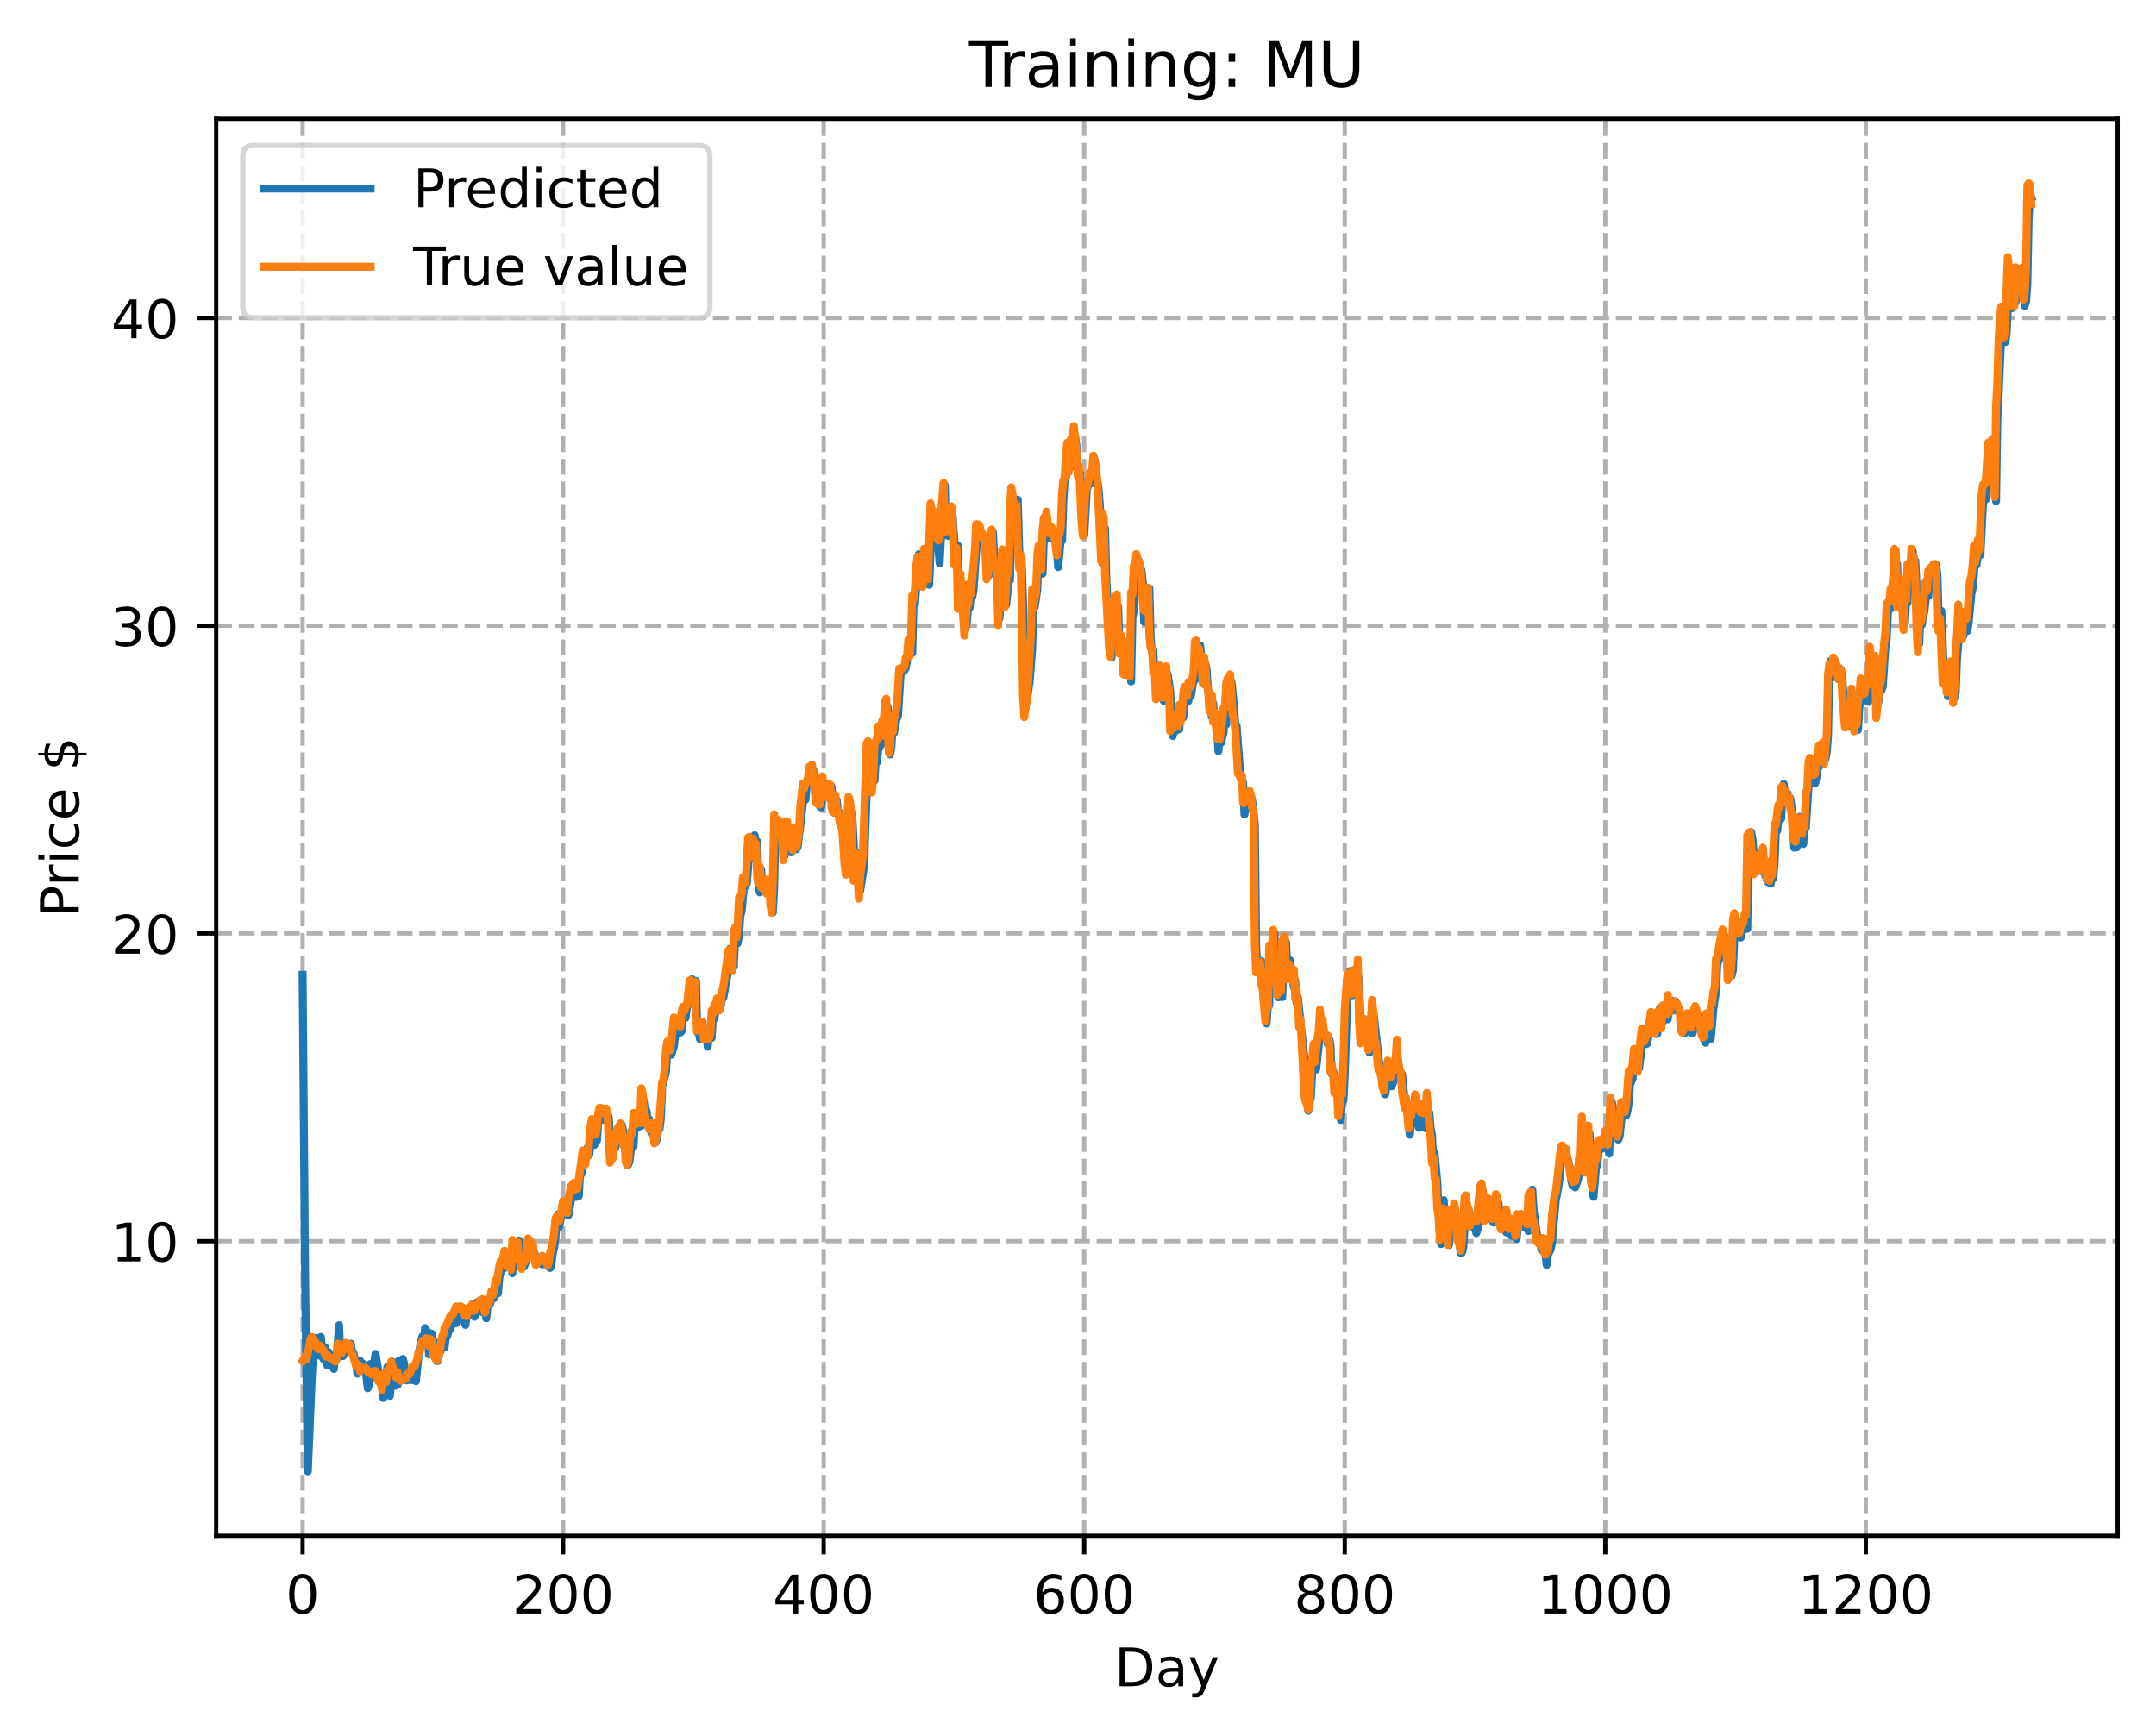 <?xml version="1.0" encoding="utf-8" standalone="no"?>
<!DOCTYPE svg PUBLIC "-//W3C//DTD SVG 1.1//EN"
  "http://www.w3.org/Graphics/SVG/1.1/DTD/svg11.dtd">
<!-- Created with matplotlib (https://matplotlib.org/) -->
<svg height="325.986pt" version="1.1" viewBox="0 0 404.923 325.986" width="404.923pt" xmlns="http://www.w3.org/2000/svg" xmlns:xlink="http://www.w3.org/1999/xlink">
 <defs>
  <style type="text/css">
*{stroke-linecap:butt;stroke-linejoin:round;}
  </style>
 </defs>
 <g id="figure_1">
  <g id="patch_1">
   <path d="M 0 325.986 
L 404.923 325.986 
L 404.923 0 
L 0 0 
z
" style="fill:#ffffff;"/>
  </g>
  <g id="axes_1">
   <g id="patch_2">
    <path d="M 40.603 288.43 
L 397.723 288.43 
L 397.723 22.318 
L 40.603 22.318 
z
" style="fill:#ffffff;"/>
   </g>
   <g id="matplotlib.axis_1">
    <g id="xtick_1">
     <g id="line2d_1">
      <path clip-path="url(#p43bdb6f56a)" d="M 56.836 288.43 
L 56.836 22.318 
" style="fill:none;stroke:#b0b0b0;stroke-dasharray:2.96,1.28;stroke-dashoffset:0;stroke-width:0.8;"/>
     </g>
     <g id="line2d_2">
      <defs>
       <path d="M 0 0 
L 0 3.5 
" id="mceb529824b" style="stroke:#000000;stroke-width:0.8;"/>
      </defs>
      <g>
       <use style="stroke:#000000;stroke-width:0.8;" x="56.836" xlink:href="#mceb529824b" y="288.43"/>
      </g>
     </g>
     <g id="text_1">
      <!-- 0 -->
      <defs>
       <path d="M 31.781 66.406 
Q 24.172 66.406 20.328 58.906 
Q 16.5 51.422 16.5 36.375 
Q 16.5 21.391 20.328 13.891 
Q 24.172 6.391 31.781 6.391 
Q 39.453 6.391 43.281 13.891 
Q 47.125 21.391 47.125 36.375 
Q 47.125 51.422 43.281 58.906 
Q 39.453 66.406 31.781 66.406 
z
M 31.781 74.219 
Q 44.047 74.219 50.516 64.516 
Q 56.984 54.828 56.984 36.375 
Q 56.984 17.969 50.516 8.266 
Q 44.047 -1.422 31.781 -1.422 
Q 19.531 -1.422 13.062 8.266 
Q 6.594 17.969 6.594 36.375 
Q 6.594 54.828 13.062 64.516 
Q 19.531 74.219 31.781 74.219 
z
" id="DejaVuSans-48"/>
      </defs>
      <g transform="translate(53.655 303.029)scale(0.1 -0.1)">
       <use xlink:href="#DejaVuSans-48"/>
      </g>
     </g>
    </g>
    <g id="xtick_2">
     <g id="line2d_3">
      <path clip-path="url(#p43bdb6f56a)" d="M 105.766 288.43 
L 105.766 22.318 
" style="fill:none;stroke:#b0b0b0;stroke-dasharray:2.96,1.28;stroke-dashoffset:0;stroke-width:0.8;"/>
     </g>
     <g id="line2d_4">
      <g>
       <use style="stroke:#000000;stroke-width:0.8;" x="105.766" xlink:href="#mceb529824b" y="288.43"/>
      </g>
     </g>
     <g id="text_2">
      <!-- 200 -->
      <defs>
       <path d="M 19.188 8.297 
L 53.609 8.297 
L 53.609 0 
L 7.328 0 
L 7.328 8.297 
Q 12.938 14.109 22.625 23.891 
Q 32.328 33.688 34.812 36.531 
Q 39.547 41.844 41.422 45.531 
Q 43.312 49.219 43.312 52.781 
Q 43.312 58.594 39.234 62.25 
Q 35.156 65.922 28.609 65.922 
Q 23.969 65.922 18.812 64.312 
Q 13.672 62.703 7.812 59.422 
L 7.812 69.391 
Q 13.766 71.781 18.938 73 
Q 24.125 74.219 28.422 74.219 
Q 39.75 74.219 46.484 68.547 
Q 53.219 62.891 53.219 53.422 
Q 53.219 48.922 51.531 44.891 
Q 49.859 40.875 45.406 35.406 
Q 44.188 33.984 37.641 27.219 
Q 31.109 20.453 19.188 8.297 
z
" id="DejaVuSans-50"/>
      </defs>
      <g transform="translate(96.223 303.029)scale(0.1 -0.1)">
       <use xlink:href="#DejaVuSans-50"/>
       <use x="63.623" xlink:href="#DejaVuSans-48"/>
       <use x="127.246" xlink:href="#DejaVuSans-48"/>
      </g>
     </g>
    </g>
    <g id="xtick_3">
     <g id="line2d_5">
      <path clip-path="url(#p43bdb6f56a)" d="M 154.697 288.43 
L 154.697 22.318 
" style="fill:none;stroke:#b0b0b0;stroke-dasharray:2.96,1.28;stroke-dashoffset:0;stroke-width:0.8;"/>
     </g>
     <g id="line2d_6">
      <g>
       <use style="stroke:#000000;stroke-width:0.8;" x="154.697" xlink:href="#mceb529824b" y="288.43"/>
      </g>
     </g>
     <g id="text_3">
      <!-- 400 -->
      <defs>
       <path d="M 37.797 64.312 
L 12.891 25.391 
L 37.797 25.391 
z
M 35.203 72.906 
L 47.609 72.906 
L 47.609 25.391 
L 58.016 25.391 
L 58.016 17.188 
L 47.609 17.188 
L 47.609 0 
L 37.797 0 
L 37.797 17.188 
L 4.891 17.188 
L 4.891 26.703 
z
" id="DejaVuSans-52"/>
      </defs>
      <g transform="translate(145.153 303.029)scale(0.1 -0.1)">
       <use xlink:href="#DejaVuSans-52"/>
       <use x="63.623" xlink:href="#DejaVuSans-48"/>
       <use x="127.246" xlink:href="#DejaVuSans-48"/>
      </g>
     </g>
    </g>
    <g id="xtick_4">
     <g id="line2d_7">
      <path clip-path="url(#p43bdb6f56a)" d="M 203.628 288.43 
L 203.628 22.318 
" style="fill:none;stroke:#b0b0b0;stroke-dasharray:2.96,1.28;stroke-dashoffset:0;stroke-width:0.8;"/>
     </g>
     <g id="line2d_8">
      <g>
       <use style="stroke:#000000;stroke-width:0.8;" x="203.628" xlink:href="#mceb529824b" y="288.43"/>
      </g>
     </g>
     <g id="text_4">
      <!-- 600 -->
      <defs>
       <path d="M 33.016 40.375 
Q 26.375 40.375 22.484 35.828 
Q 18.609 31.297 18.609 23.391 
Q 18.609 15.531 22.484 10.953 
Q 26.375 6.391 33.016 6.391 
Q 39.656 6.391 43.531 10.953 
Q 47.406 15.531 47.406 23.391 
Q 47.406 31.297 43.531 35.828 
Q 39.656 40.375 33.016 40.375 
z
M 52.594 71.297 
L 52.594 62.312 
Q 48.875 64.062 45.094 64.984 
Q 41.312 65.922 37.594 65.922 
Q 27.828 65.922 22.672 59.328 
Q 17.531 52.734 16.797 39.406 
Q 19.672 43.656 24.016 45.922 
Q 28.375 48.188 33.594 48.188 
Q 44.578 48.188 50.953 41.516 
Q 57.328 34.859 57.328 23.391 
Q 57.328 12.156 50.688 5.359 
Q 44.047 -1.422 33.016 -1.422 
Q 20.359 -1.422 13.672 8.266 
Q 6.984 17.969 6.984 36.375 
Q 6.984 53.656 15.188 63.938 
Q 23.391 74.219 37.203 74.219 
Q 40.922 74.219 44.703 73.484 
Q 48.484 72.75 52.594 71.297 
z
" id="DejaVuSans-54"/>
      </defs>
      <g transform="translate(194.084 303.029)scale(0.1 -0.1)">
       <use xlink:href="#DejaVuSans-54"/>
       <use x="63.623" xlink:href="#DejaVuSans-48"/>
       <use x="127.246" xlink:href="#DejaVuSans-48"/>
      </g>
     </g>
    </g>
    <g id="xtick_5">
     <g id="line2d_9">
      <path clip-path="url(#p43bdb6f56a)" d="M 252.558 288.43 
L 252.558 22.318 
" style="fill:none;stroke:#b0b0b0;stroke-dasharray:2.96,1.28;stroke-dashoffset:0;stroke-width:0.8;"/>
     </g>
     <g id="line2d_10">
      <g>
       <use style="stroke:#000000;stroke-width:0.8;" x="252.558" xlink:href="#mceb529824b" y="288.43"/>
      </g>
     </g>
     <g id="text_5">
      <!-- 800 -->
      <defs>
       <path d="M 31.781 34.625 
Q 24.75 34.625 20.719 30.859 
Q 16.703 27.094 16.703 20.516 
Q 16.703 13.922 20.719 10.156 
Q 24.75 6.391 31.781 6.391 
Q 38.812 6.391 42.859 10.172 
Q 46.922 13.969 46.922 20.516 
Q 46.922 27.094 42.891 30.859 
Q 38.875 34.625 31.781 34.625 
z
M 21.922 38.812 
Q 15.578 40.375 12.031 44.719 
Q 8.5 49.078 8.5 55.328 
Q 8.5 64.062 14.719 69.141 
Q 20.953 74.219 31.781 74.219 
Q 42.672 74.219 48.875 69.141 
Q 55.078 64.062 55.078 55.328 
Q 55.078 49.078 51.531 44.719 
Q 48 40.375 41.703 38.812 
Q 48.828 37.156 52.797 32.312 
Q 56.781 27.484 56.781 20.516 
Q 56.781 9.906 50.312 4.234 
Q 43.844 -1.422 31.781 -1.422 
Q 19.734 -1.422 13.25 4.234 
Q 6.781 9.906 6.781 20.516 
Q 6.781 27.484 10.781 32.312 
Q 14.797 37.156 21.922 38.812 
z
M 18.312 54.391 
Q 18.312 48.734 21.844 45.562 
Q 25.391 42.391 31.781 42.391 
Q 38.141 42.391 41.719 45.562 
Q 45.312 48.734 45.312 54.391 
Q 45.312 60.062 41.719 63.234 
Q 38.141 66.406 31.781 66.406 
Q 25.391 66.406 21.844 63.234 
Q 18.312 60.062 18.312 54.391 
z
" id="DejaVuSans-56"/>
      </defs>
      <g transform="translate(243.015 303.029)scale(0.1 -0.1)">
       <use xlink:href="#DejaVuSans-56"/>
       <use x="63.623" xlink:href="#DejaVuSans-48"/>
       <use x="127.246" xlink:href="#DejaVuSans-48"/>
      </g>
     </g>
    </g>
    <g id="xtick_6">
     <g id="line2d_11">
      <path clip-path="url(#p43bdb6f56a)" d="M 301.489 288.43 
L 301.489 22.318 
" style="fill:none;stroke:#b0b0b0;stroke-dasharray:2.96,1.28;stroke-dashoffset:0;stroke-width:0.8;"/>
     </g>
     <g id="line2d_12">
      <g>
       <use style="stroke:#000000;stroke-width:0.8;" x="301.489" xlink:href="#mceb529824b" y="288.43"/>
      </g>
     </g>
     <g id="text_6">
      <!-- 1000 -->
      <defs>
       <path d="M 12.406 8.297 
L 28.516 8.297 
L 28.516 63.922 
L 10.984 60.406 
L 10.984 69.391 
L 28.422 72.906 
L 38.281 72.906 
L 38.281 8.297 
L 54.391 8.297 
L 54.391 0 
L 12.406 0 
z
" id="DejaVuSans-49"/>
      </defs>
      <g transform="translate(288.764 303.029)scale(0.1 -0.1)">
       <use xlink:href="#DejaVuSans-49"/>
       <use x="63.623" xlink:href="#DejaVuSans-48"/>
       <use x="127.246" xlink:href="#DejaVuSans-48"/>
       <use x="190.869" xlink:href="#DejaVuSans-48"/>
      </g>
     </g>
    </g>
    <g id="xtick_7">
     <g id="line2d_13">
      <path clip-path="url(#p43bdb6f56a)" d="M 350.419 288.43 
L 350.419 22.318 
" style="fill:none;stroke:#b0b0b0;stroke-dasharray:2.96,1.28;stroke-dashoffset:0;stroke-width:0.8;"/>
     </g>
     <g id="line2d_14">
      <g>
       <use style="stroke:#000000;stroke-width:0.8;" x="350.419" xlink:href="#mceb529824b" y="288.43"/>
      </g>
     </g>
     <g id="text_7">
      <!-- 1200 -->
      <g transform="translate(337.694 303.029)scale(0.1 -0.1)">
       <use xlink:href="#DejaVuSans-49"/>
       <use x="63.623" xlink:href="#DejaVuSans-50"/>
       <use x="127.246" xlink:href="#DejaVuSans-48"/>
       <use x="190.869" xlink:href="#DejaVuSans-48"/>
      </g>
     </g>
    </g>
    <g id="text_8">
     <!-- Day -->
     <defs>
      <path d="M 19.672 64.797 
L 19.672 8.109 
L 31.594 8.109 
Q 46.688 8.109 53.688 14.938 
Q 60.688 21.781 60.688 36.531 
Q 60.688 51.172 53.688 57.984 
Q 46.688 64.797 31.594 64.797 
z
M 9.812 72.906 
L 30.078 72.906 
Q 51.266 72.906 61.172 64.094 
Q 71.094 55.281 71.094 36.531 
Q 71.094 17.672 61.125 8.828 
Q 51.172 0 30.078 0 
L 9.812 0 
z
" id="DejaVuSans-68"/>
      <path d="M 34.281 27.484 
Q 23.391 27.484 19.188 25 
Q 14.984 22.516 14.984 16.5 
Q 14.984 11.719 18.141 8.906 
Q 21.297 6.109 26.703 6.109 
Q 34.188 6.109 38.703 11.406 
Q 43.219 16.703 43.219 25.484 
L 43.219 27.484 
z
M 52.203 31.203 
L 52.203 0 
L 43.219 0 
L 43.219 8.297 
Q 40.141 3.328 35.547 0.953 
Q 30.953 -1.422 24.312 -1.422 
Q 15.922 -1.422 10.953 3.297 
Q 6 8.016 6 15.922 
Q 6 25.141 12.172 29.828 
Q 18.359 34.516 30.609 34.516 
L 43.219 34.516 
L 43.219 35.406 
Q 43.219 41.609 39.141 45 
Q 35.062 48.391 27.688 48.391 
Q 23 48.391 18.547 47.266 
Q 14.109 46.141 10.016 43.891 
L 10.016 52.203 
Q 14.938 54.109 19.578 55.047 
Q 24.219 56 28.609 56 
Q 40.484 56 46.344 49.844 
Q 52.203 43.703 52.203 31.203 
z
" id="DejaVuSans-97"/>
      <path d="M 32.172 -5.078 
Q 28.375 -14.844 24.75 -17.812 
Q 21.141 -20.797 15.094 -20.797 
L 7.906 -20.797 
L 7.906 -13.281 
L 13.188 -13.281 
Q 16.891 -13.281 18.938 -11.516 
Q 21 -9.766 23.484 -3.219 
L 25.094 0.875 
L 2.984 54.688 
L 12.5 54.688 
L 29.594 11.922 
L 46.688 54.688 
L 56.203 54.688 
z
" id="DejaVuSans-121"/>
     </defs>
     <g transform="translate(209.29 316.707)scale(0.1 -0.1)">
      <use xlink:href="#DejaVuSans-68"/>
      <use x="77.002" xlink:href="#DejaVuSans-97"/>
      <use x="138.281" xlink:href="#DejaVuSans-121"/>
     </g>
    </g>
   </g>
   <g id="matplotlib.axis_2">
    <g id="ytick_1">
     <g id="line2d_15">
      <path clip-path="url(#p43bdb6f56a)" d="M 40.603 233.113 
L 397.723 233.113 
" style="fill:none;stroke:#b0b0b0;stroke-dasharray:2.96,1.28;stroke-dashoffset:0;stroke-width:0.8;"/>
     </g>
     <g id="line2d_16">
      <defs>
       <path d="M 0 0 
L -3.5 0 
" id="m8249d580ee" style="stroke:#000000;stroke-width:0.8;"/>
      </defs>
      <g>
       <use style="stroke:#000000;stroke-width:0.8;" x="40.603" xlink:href="#m8249d580ee" y="233.113"/>
      </g>
     </g>
     <g id="text_9">
      <!-- 10 -->
      <g transform="translate(20.878 236.912)scale(0.1 -0.1)">
       <use xlink:href="#DejaVuSans-49"/>
       <use x="63.623" xlink:href="#DejaVuSans-48"/>
      </g>
     </g>
    </g>
    <g id="ytick_2">
     <g id="line2d_17">
      <path clip-path="url(#p43bdb6f56a)" d="M 40.603 175.318 
L 397.723 175.318 
" style="fill:none;stroke:#b0b0b0;stroke-dasharray:2.96,1.28;stroke-dashoffset:0;stroke-width:0.8;"/>
     </g>
     <g id="line2d_18">
      <g>
       <use style="stroke:#000000;stroke-width:0.8;" x="40.603" xlink:href="#m8249d580ee" y="175.318"/>
      </g>
     </g>
     <g id="text_10">
      <!-- 20 -->
      <g transform="translate(20.878 179.117)scale(0.1 -0.1)">
       <use xlink:href="#DejaVuSans-50"/>
       <use x="63.623" xlink:href="#DejaVuSans-48"/>
      </g>
     </g>
    </g>
    <g id="ytick_3">
     <g id="line2d_19">
      <path clip-path="url(#p43bdb6f56a)" d="M 40.603 117.523 
L 397.723 117.523 
" style="fill:none;stroke:#b0b0b0;stroke-dasharray:2.96,1.28;stroke-dashoffset:0;stroke-width:0.8;"/>
     </g>
     <g id="line2d_20">
      <g>
       <use style="stroke:#000000;stroke-width:0.8;" x="40.603" xlink:href="#m8249d580ee" y="117.523"/>
      </g>
     </g>
     <g id="text_11">
      <!-- 30 -->
      <defs>
       <path d="M 40.578 39.312 
Q 47.656 37.797 51.625 33 
Q 55.609 28.219 55.609 21.188 
Q 55.609 10.406 48.188 4.484 
Q 40.766 -1.422 27.094 -1.422 
Q 22.516 -1.422 17.656 -0.516 
Q 12.797 0.391 7.625 2.203 
L 7.625 11.719 
Q 11.719 9.328 16.594 8.109 
Q 21.484 6.891 26.812 6.891 
Q 36.078 6.891 40.938 10.547 
Q 45.797 14.203 45.797 21.188 
Q 45.797 27.641 41.281 31.266 
Q 36.766 34.906 28.719 34.906 
L 20.219 34.906 
L 20.219 43.016 
L 29.109 43.016 
Q 36.375 43.016 40.234 45.922 
Q 44.094 48.828 44.094 54.297 
Q 44.094 59.906 40.109 62.906 
Q 36.141 65.922 28.719 65.922 
Q 24.656 65.922 20.016 65.031 
Q 15.375 64.156 9.812 62.312 
L 9.812 71.094 
Q 15.438 72.656 20.344 73.438 
Q 25.25 74.219 29.594 74.219 
Q 40.828 74.219 47.359 69.109 
Q 53.906 64.016 53.906 55.328 
Q 53.906 49.266 50.438 45.094 
Q 46.969 40.922 40.578 39.312 
z
" id="DejaVuSans-51"/>
      </defs>
      <g transform="translate(20.878 121.322)scale(0.1 -0.1)">
       <use xlink:href="#DejaVuSans-51"/>
       <use x="63.623" xlink:href="#DejaVuSans-48"/>
      </g>
     </g>
    </g>
    <g id="ytick_4">
     <g id="line2d_21">
      <path clip-path="url(#p43bdb6f56a)" d="M 40.603 59.728 
L 397.723 59.728 
" style="fill:none;stroke:#b0b0b0;stroke-dasharray:2.96,1.28;stroke-dashoffset:0;stroke-width:0.8;"/>
     </g>
     <g id="line2d_22">
      <g>
       <use style="stroke:#000000;stroke-width:0.8;" x="40.603" xlink:href="#m8249d580ee" y="59.728"/>
      </g>
     </g>
     <g id="text_12">
      <!-- 40 -->
      <g transform="translate(20.878 63.528)scale(0.1 -0.1)">
       <use xlink:href="#DejaVuSans-52"/>
       <use x="63.623" xlink:href="#DejaVuSans-48"/>
      </g>
     </g>
    </g>
    <g id="text_13">
     <!-- Price $ -->
     <defs>
      <path d="M 19.672 64.797 
L 19.672 37.406 
L 32.078 37.406 
Q 38.969 37.406 42.719 40.969 
Q 46.484 44.531 46.484 51.125 
Q 46.484 57.672 42.719 61.234 
Q 38.969 64.797 32.078 64.797 
z
M 9.812 72.906 
L 32.078 72.906 
Q 44.344 72.906 50.609 67.359 
Q 56.891 61.812 56.891 51.125 
Q 56.891 40.328 50.609 34.812 
Q 44.344 29.297 32.078 29.297 
L 19.672 29.297 
L 19.672 0 
L 9.812 0 
z
" id="DejaVuSans-80"/>
      <path d="M 41.109 46.297 
Q 39.594 47.172 37.812 47.578 
Q 36.031 48 33.891 48 
Q 26.266 48 22.188 43.047 
Q 18.109 38.094 18.109 28.812 
L 18.109 0 
L 9.078 0 
L 9.078 54.688 
L 18.109 54.688 
L 18.109 46.188 
Q 20.953 51.172 25.484 53.578 
Q 30.031 56 36.531 56 
Q 37.453 56 38.578 55.875 
Q 39.703 55.766 41.062 55.516 
z
" id="DejaVuSans-114"/>
      <path d="M 9.422 54.688 
L 18.406 54.688 
L 18.406 0 
L 9.422 0 
z
M 9.422 75.984 
L 18.406 75.984 
L 18.406 64.594 
L 9.422 64.594 
z
" id="DejaVuSans-105"/>
      <path d="M 48.781 52.594 
L 48.781 44.188 
Q 44.969 46.297 41.141 47.344 
Q 37.312 48.391 33.406 48.391 
Q 24.656 48.391 19.812 42.844 
Q 14.984 37.312 14.984 27.297 
Q 14.984 17.281 19.812 11.734 
Q 24.656 6.203 33.406 6.203 
Q 37.312 6.203 41.141 7.25 
Q 44.969 8.297 48.781 10.406 
L 48.781 2.094 
Q 45.016 0.344 40.984 -0.531 
Q 36.969 -1.422 32.422 -1.422 
Q 20.062 -1.422 12.781 6.344 
Q 5.516 14.109 5.516 27.297 
Q 5.516 40.672 12.859 48.328 
Q 20.219 56 33.016 56 
Q 37.156 56 41.109 55.141 
Q 45.062 54.297 48.781 52.594 
z
" id="DejaVuSans-99"/>
      <path d="M 56.203 29.594 
L 56.203 25.203 
L 14.891 25.203 
Q 15.484 15.922 20.484 11.062 
Q 25.484 6.203 34.422 6.203 
Q 39.594 6.203 44.453 7.469 
Q 49.312 8.734 54.109 11.281 
L 54.109 2.781 
Q 49.266 0.734 44.188 -0.344 
Q 39.109 -1.422 33.891 -1.422 
Q 20.797 -1.422 13.156 6.188 
Q 5.516 13.812 5.516 26.812 
Q 5.516 40.234 12.766 48.109 
Q 20.016 56 32.328 56 
Q 43.359 56 49.781 48.891 
Q 56.203 41.797 56.203 29.594 
z
M 47.219 32.234 
Q 47.125 39.594 43.094 43.984 
Q 39.062 48.391 32.422 48.391 
Q 24.906 48.391 20.391 44.141 
Q 15.875 39.891 15.188 32.172 
z
" id="DejaVuSans-101"/>
      <path id="DejaVuSans-32"/>
      <path d="M 33.797 -14.703 
L 28.906 -14.703 
L 28.859 0 
Q 23.734 0.094 18.609 1.188 
Q 13.484 2.297 8.297 4.5 
L 8.297 13.281 
Q 13.281 10.156 18.375 8.562 
Q 23.484 6.984 28.906 6.938 
L 28.906 29.203 
Q 18.109 30.953 13.203 35.156 
Q 8.297 39.359 8.297 46.688 
Q 8.297 54.641 13.625 59.219 
Q 18.953 63.812 28.906 64.5 
L 28.906 75.984 
L 33.797 75.984 
L 33.797 64.656 
Q 38.328 64.453 42.578 63.688 
Q 46.828 62.938 50.875 61.625 
L 50.875 53.078 
Q 46.828 55.125 42.547 56.25 
Q 38.281 57.375 33.797 57.562 
L 33.797 36.719 
Q 44.875 35.016 50.094 30.609 
Q 55.328 26.219 55.328 18.609 
Q 55.328 10.359 49.781 5.594 
Q 44.234 0.828 33.797 0.094 
z
M 28.906 37.594 
L 28.906 57.625 
Q 23.25 56.984 20.266 54.391 
Q 17.281 51.812 17.281 47.516 
Q 17.281 43.312 20.031 40.969 
Q 22.797 38.625 28.906 37.594 
z
M 33.797 28.219 
L 33.797 7.078 
Q 39.984 7.906 43.141 10.594 
Q 46.297 13.281 46.297 17.672 
Q 46.297 21.969 43.281 24.5 
Q 40.281 27.047 33.797 28.219 
z
" id="DejaVuSans-36"/>
     </defs>
     <g transform="translate(14.798 172.342)rotate(-90)scale(0.1 -0.1)">
      <use xlink:href="#DejaVuSans-80"/>
      <use x="58.553" xlink:href="#DejaVuSans-114"/>
      <use x="99.666" xlink:href="#DejaVuSans-105"/>
      <use x="127.449" xlink:href="#DejaVuSans-99"/>
      <use x="182.43" xlink:href="#DejaVuSans-101"/>
      <use x="243.953" xlink:href="#DejaVuSans-32"/>
      <use x="275.74" xlink:href="#DejaVuSans-36"/>
     </g>
    </g>
   </g>
   <g id="line2d_23">
    <path clip-path="url(#p43bdb6f56a)" d="M 56.836 183.089 
L 57.325 242.061 
L 57.814 276.334 
L 58.548 258.911 
L 58.793 254.437 
L 59.038 253.195 
L 59.282 251.281 
L 59.527 251.287 
L 59.772 252.609 
L 60.016 254.615 
L 60.261 251.1 
L 60.75 255.251 
L 60.995 253.001 
L 61.24 254.325 
L 61.484 256.461 
L 61.729 253.968 
L 61.974 255.04 
L 62.218 255.421 
L 62.463 256.052 
L 62.708 257.11 
L 62.952 254.491 
L 63.197 255.313 
L 63.686 248.902 
L 63.931 254.705 
L 64.175 254.489 
L 64.42 254.684 
L 65.154 252.485 
L 65.643 253.669 
L 65.888 252.361 
L 66.133 253.886 
L 66.377 254.079 
L 66.622 255.23 
L 66.867 255.415 
L 67.111 257.993 
L 67.356 256.07 
L 67.601 255.539 
L 67.845 256.445 
L 68.09 256.05 
L 68.335 257.249 
L 68.579 256.419 
L 69.069 260.726 
L 69.313 260.01 
L 69.558 256.183 
L 69.802 258.8 
L 70.536 254.276 
L 70.781 255.646 
L 71.27 258.917 
L 71.515 259.946 
L 71.76 260.342 
L 72.004 262.551 
L 72.249 260.205 
L 72.494 259.706 
L 72.738 256.805 
L 73.228 262.158 
L 73.717 255.752 
L 73.962 259.565 
L 74.206 260.268 
L 74.451 258.597 
L 74.696 260.054 
L 74.94 255.524 
L 75.185 255.492 
L 75.429 255.619 
L 75.674 255.226 
L 75.919 256.208 
L 76.163 258.772 
L 76.408 259.255 
L 76.653 258.249 
L 76.897 258.587 
L 77.142 259.205 
L 77.387 259.071 
L 77.631 259.217 
L 77.876 257.303 
L 78.121 259.406 
L 78.61 254.443 
L 79.099 251.874 
L 79.344 250.996 
L 79.589 252.51 
L 79.833 249.431 
L 80.078 252.446 
L 80.323 250.145 
L 80.567 254.357 
L 80.812 251.613 
L 81.056 250.475 
L 81.301 252.46 
L 81.546 251.964 
L 82.035 255.602 
L 82.28 255.611 
L 82.524 253.525 
L 82.769 253.732 
L 83.258 251.649 
L 83.503 253.076 
L 83.748 251.219 
L 83.992 250.979 
L 84.237 250.08 
L 84.482 249.725 
L 84.726 249.006 
L 84.971 248.701 
L 85.216 248.649 
L 85.46 247.973 
L 85.705 248.465 
L 86.194 246.269 
L 86.439 245.375 
L 86.684 246.813 
L 86.928 246.87 
L 87.173 247.338 
L 87.417 248.835 
L 87.662 247.042 
L 88.151 246.953 
L 88.396 245.688 
L 88.641 246.64 
L 88.885 246.11 
L 89.13 247.306 
L 89.375 245.138 
L 89.619 244.573 
L 89.864 244.807 
L 90.109 245.778 
L 90.598 246.452 
L 90.843 245.197 
L 91.087 245.278 
L 91.332 247.606 
L 91.577 245.348 
L 92.066 244.888 
L 92.311 243.373 
L 92.555 243.189 
L 92.8 243.816 
L 93.044 242.449 
L 93.289 240.391 
L 93.534 242.905 
L 93.778 240.007 
L 94.268 237.91 
L 94.512 238.341 
L 94.757 236.404 
L 95.002 235.578 
L 95.736 237.486 
L 95.98 237.126 
L 96.225 239.142 
L 96.47 235.04 
L 96.714 234.617 
L 96.959 233.945 
L 97.204 233.714 
L 97.448 232.998 
L 97.693 235.645 
L 97.938 236.196 
L 98.182 236.174 
L 98.427 237.905 
L 99.161 235.965 
L 99.405 233.046 
L 99.65 234.036 
L 99.895 233.679 
L 100.139 234.812 
L 100.384 235.333 
L 100.873 237.311 
L 101.607 237.091 
L 101.852 237.476 
L 102.097 236.517 
L 102.341 236.767 
L 102.831 236.868 
L 103.075 237.96 
L 103.32 238.136 
L 103.565 237.452 
L 103.809 235.445 
L 104.054 234.429 
L 104.299 232.719 
L 104.543 229.442 
L 104.788 228.087 
L 105.032 230.433 
L 105.522 227.87 
L 105.766 227.656 
L 106.011 226.938 
L 106.256 227.268 
L 106.5 226.847 
L 106.745 228.258 
L 107.479 224.158 
L 107.724 223.353 
L 107.968 223.161 
L 108.213 224.803 
L 108.458 224.286 
L 108.702 224.637 
L 108.947 220.371 
L 109.192 220.491 
L 109.681 216.637 
L 110.17 216.9 
L 110.415 215.425 
L 110.66 216.926 
L 111.149 212.774 
L 111.393 211.255 
L 111.638 215.028 
L 111.883 210.294 
L 112.127 214.188 
L 112.372 210.322 
L 112.617 208.848 
L 112.861 209.267 
L 113.106 210.267 
L 113.351 210.3 
L 113.595 209.342 
L 113.84 209.596 
L 114.085 208.989 
L 114.329 209.921 
L 114.819 217.464 
L 115.063 217.093 
L 115.308 215.786 
L 115.553 215.653 
L 115.797 213.992 
L 116.042 213.319 
L 116.287 211.475 
L 116.531 211.546 
L 116.776 211.278 
L 117.02 212.322 
L 117.265 213.933 
L 117.51 213.732 
L 117.754 218.194 
L 117.999 218.754 
L 118.244 218.056 
L 118.488 215.733 
L 118.733 214.475 
L 118.978 215.386 
L 119.222 211.101 
L 119.467 210.757 
L 119.712 211.824 
L 119.956 210.217 
L 120.201 209.653 
L 120.446 211.465 
L 120.69 205.928 
L 120.935 206.976 
L 121.18 209.267 
L 121.424 208.598 
L 121.669 210.476 
L 121.914 210.215 
L 122.158 212.181 
L 122.403 212.978 
L 122.648 213.288 
L 122.892 213.075 
L 123.137 214.552 
L 123.381 213.986 
L 123.626 212.031 
L 123.871 212.039 
L 124.115 210.141 
L 124.36 204.093 
L 125.094 201.285 
L 125.339 196.408 
L 125.583 196.961 
L 125.828 197.944 
L 126.073 198.104 
L 126.562 196.549 
L 126.807 194.452 
L 127.051 194.293 
L 127.296 192.525 
L 127.541 193.767 
L 127.785 193.925 
L 128.03 193.658 
L 128.275 190.719 
L 128.519 189.524 
L 128.764 191.162 
L 129.008 189.177 
L 129.253 188.689 
L 129.498 187.472 
L 129.987 183.908 
L 130.232 187.318 
L 130.476 186.573 
L 130.721 184.233 
L 130.966 193.875 
L 131.21 193.626 
L 131.455 195.139 
L 131.7 192.152 
L 131.944 191.94 
L 132.189 194.459 
L 132.434 195.181 
L 132.678 194.163 
L 132.923 196.591 
L 133.168 194.252 
L 133.412 194.929 
L 133.657 194.95 
L 133.902 190.617 
L 134.146 191.33 
L 134.391 189.956 
L 134.636 189.464 
L 134.88 188.061 
L 135.125 189.164 
L 135.369 188.918 
L 135.614 187.36 
L 135.859 187.375 
L 136.593 183.285 
L 136.837 181.216 
L 137.082 178.196 
L 137.327 179.963 
L 137.571 180.27 
L 137.816 181.579 
L 138.061 176.637 
L 138.305 175.405 
L 138.55 177.134 
L 138.795 175.507 
L 139.039 172.066 
L 139.284 171.186 
L 139.773 165.783 
L 140.018 166.438 
L 140.263 165.936 
L 140.507 162.946 
L 140.752 157.397 
L 140.996 157.524 
L 141.241 161.248 
L 141.73 156.88 
L 141.975 158.327 
L 142.22 158.057 
L 142.464 166.686 
L 142.709 167.605 
L 142.954 163.331 
L 143.198 167.133 
L 143.443 165.902 
L 143.688 165.865 
L 143.932 167.115 
L 144.177 167.766 
L 144.422 166.197 
L 144.666 166.734 
L 145.156 171.365 
L 145.4 166.698 
L 145.645 153.724 
L 145.89 157.055 
L 146.134 154.124 
L 146.379 156.106 
L 146.624 154.693 
L 146.868 157.645 
L 147.113 158.099 
L 147.357 160.77 
L 147.847 155.362 
L 148.091 156.864 
L 148.336 159.891 
L 148.581 160.095 
L 148.825 158.356 
L 149.07 159.099 
L 149.315 156.387 
L 149.559 159.516 
L 149.804 159.12 
L 150.538 153.153 
L 151.027 148.648 
L 151.272 150.199 
L 151.517 147.529 
L 152.006 147.049 
L 152.251 145.254 
L 152.495 145.39 
L 152.74 144.57 
L 152.984 147.522 
L 153.474 149.795 
L 153.963 151.447 
L 154.208 151.646 
L 154.452 150.216 
L 154.697 147.182 
L 154.942 148.654 
L 155.431 149.484 
L 155.676 147.745 
L 155.92 147.578 
L 156.165 147.692 
L 156.41 151.667 
L 156.654 152.633 
L 156.899 152.618 
L 157.144 150.291 
L 157.388 152.515 
L 157.633 152.518 
L 158.122 154.989 
L 158.367 155.015 
L 159.101 164.044 
L 159.59 152.431 
L 159.835 152.359 
L 160.079 153.373 
L 160.569 162.747 
L 160.813 161.75 
L 161.058 160.203 
L 161.547 167.267 
L 162.281 162.692 
L 163.015 142.103 
L 163.26 139.685 
L 163.505 140.952 
L 163.994 146.84 
L 164.239 146.594 
L 164.483 142.76 
L 164.728 143.139 
L 164.972 140.428 
L 165.217 140.385 
L 165.462 138.956 
L 165.706 139.634 
L 165.951 138.102 
L 166.196 137.796 
L 166.685 132.679 
L 166.93 136.11 
L 167.174 141.695 
L 167.419 140.197 
L 167.664 136.108 
L 167.908 137.602 
L 168.398 134.962 
L 168.642 134.543 
L 169.132 126.793 
L 169.621 125.648 
L 169.866 125.88 
L 170.11 125.448 
L 170.6 122.488 
L 170.844 121.278 
L 171.089 122.496 
L 171.333 122.614 
L 171.578 112.787 
L 171.823 113.64 
L 172.557 104.091 
L 172.801 106.723 
L 173.046 107.16 
L 173.291 106.203 
L 173.535 109.383 
L 173.78 103.655 
L 174.269 106.409 
L 174.514 109.817 
L 175.003 97.627 
L 175.248 97.405 
L 175.493 97.877 
L 175.737 100.52 
L 175.982 99.532 
L 176.471 105.776 
L 176.96 96.687 
L 177.205 94.779 
L 177.45 91.158 
L 177.694 100.53 
L 177.939 99.391 
L 178.184 100.677 
L 178.428 98.764 
L 178.918 96.832 
L 179.407 103.865 
L 179.652 103.99 
L 179.896 102.483 
L 180.141 113.318 
L 180.386 112.491 
L 180.63 109.43 
L 180.875 111.382 
L 181.364 118.042 
L 181.609 116.64 
L 181.854 113.713 
L 182.098 114.136 
L 182.343 111.775 
L 182.588 112.184 
L 182.832 110.884 
L 183.566 100.331 
L 183.811 101.539 
L 184.3 99.945 
L 184.545 101.482 
L 184.789 101.339 
L 185.034 101.433 
L 185.279 102.662 
L 185.523 108.032 
L 185.768 107.981 
L 186.502 100.028 
L 186.747 105.477 
L 186.991 104.913 
L 187.236 106.429 
L 187.481 108.72 
L 187.725 116.131 
L 188.459 104.686 
L 188.948 113.619 
L 189.193 111.541 
L 189.438 105.982 
L 189.682 108.982 
L 189.927 96.86 
L 190.172 93.789 
L 190.416 93.572 
L 190.661 97.017 
L 191.15 93.859 
L 191.395 102.551 
L 191.64 106.678 
L 191.884 105.332 
L 192.129 112.66 
L 192.374 128.481 
L 192.618 132.847 
L 193.352 128.238 
L 193.842 122.16 
L 194.086 113.932 
L 194.331 114.023 
L 194.82 110.689 
L 195.065 104.413 
L 195.309 102.549 
L 195.554 104.498 
L 195.799 107.752 
L 196.043 101.094 
L 196.288 99.484 
L 196.533 100.107 
L 196.777 98.873 
L 197.022 99.29 
L 197.267 101.168 
L 197.511 101.103 
L 197.756 99.399 
L 198.245 101.875 
L 198.49 103.046 
L 198.735 106.515 
L 199.224 101.398 
L 199.469 101.549 
L 199.713 93.941 
L 199.958 90.056 
L 200.203 89.802 
L 200.692 84.1 
L 200.936 87.939 
L 201.426 83.053 
L 201.67 83.919 
L 201.915 81.83 
L 202.16 83.666 
L 202.404 87.614 
L 202.649 89.712 
L 202.894 89.001 
L 203.628 100.521 
L 204.117 91.817 
L 204.362 91.343 
L 204.606 90.357 
L 204.851 89.858 
L 205.096 90.764 
L 205.585 86.457 
L 205.83 88.872 
L 206.319 91.736 
L 206.563 94.735 
L 207.053 105.823 
L 207.297 99.481 
L 207.542 99.195 
L 207.787 109.055 
L 208.276 116.798 
L 208.765 123.521 
L 209.255 115.521 
L 209.499 113.416 
L 209.989 113.806 
L 210.233 120.526 
L 210.478 122.765 
L 210.723 120.296 
L 210.967 122.638 
L 211.212 126.698 
L 211.457 124.072 
L 211.946 121.229 
L 212.435 127.984 
L 212.68 115.958 
L 212.924 114.763 
L 213.169 108.822 
L 213.414 109.094 
L 213.658 105.44 
L 213.903 105.346 
L 214.148 107.303 
L 214.392 107.109 
L 214.637 109.417 
L 214.882 116.777 
L 215.371 113.611 
L 215.616 112.474 
L 215.86 110.497 
L 216.105 119.815 
L 216.35 122.366 
L 216.594 121.965 
L 216.839 126.398 
L 217.084 126.824 
L 217.328 131.081 
L 217.573 129.611 
L 217.818 130.863 
L 218.062 126.699 
L 218.307 126.951 
L 218.551 131.623 
L 218.796 128.598 
L 219.041 128.954 
L 219.285 126.57 
L 219.775 129.768 
L 220.019 136.181 
L 220.264 138.242 
L 220.509 136.598 
L 220.753 137.336 
L 220.998 136.34 
L 221.243 133.776 
L 221.487 136.997 
L 221.732 132.553 
L 221.977 134.27 
L 222.221 134.756 
L 222.711 130.248 
L 222.955 130.391 
L 223.2 131.668 
L 223.445 128.578 
L 223.689 130.557 
L 224.179 127.543 
L 224.423 127.713 
L 224.668 122.516 
L 224.912 121.581 
L 225.157 123.583 
L 225.402 121.204 
L 226.136 128.497 
L 226.38 124.653 
L 226.625 125.809 
L 226.87 129.819 
L 227.114 130.057 
L 227.359 133.203 
L 227.604 134.639 
L 227.848 132.072 
L 228.093 134.933 
L 228.338 134.116 
L 228.582 136.391 
L 228.827 141.075 
L 229.072 138.221 
L 229.316 139.522 
L 229.806 137.544 
L 230.05 133.46 
L 230.295 136.054 
L 230.784 128.565 
L 231.029 130.235 
L 231.273 128.019 
L 231.518 130.153 
L 232.007 135.861 
L 232.252 136.331 
L 232.986 146 
L 233.475 146.984 
L 233.72 152.977 
L 234.209 150.314 
L 234.454 151.711 
L 234.943 149.542 
L 235.188 150.464 
L 235.677 154.922 
L 235.922 178.007 
L 236.167 181.487 
L 236.411 180.368 
L 236.656 181.181 
L 236.9 180.517 
L 237.39 188.501 
L 237.634 189.615 
L 237.879 192.228 
L 238.124 188.845 
L 238.368 188.852 
L 238.613 178.661 
L 238.858 182.347 
L 239.102 177.36 
L 239.347 175.212 
L 239.592 181.338 
L 239.836 182.192 
L 240.081 187.305 
L 240.326 183.9 
L 240.57 184.937 
L 240.815 187.281 
L 241.06 180.961 
L 241.304 177.546 
L 241.549 176.991 
L 241.794 183.138 
L 242.038 180.884 
L 242.283 180.375 
L 242.772 184.041 
L 243.017 185.43 
L 243.261 184.227 
L 243.506 188.32 
L 243.751 187.29 
L 244.974 198.609 
L 245.219 205.069 
L 245.708 208.615 
L 245.953 206.902 
L 246.197 206.174 
L 246.442 201.384 
L 246.931 197.781 
L 247.176 200.878 
L 247.665 196.449 
L 247.91 194.747 
L 248.155 191.821 
L 248.399 193.554 
L 248.644 193.613 
L 249.378 196.053 
L 249.622 195.019 
L 249.867 196.236 
L 250.112 201.704 
L 250.356 201.032 
L 250.601 202.083 
L 250.846 203.977 
L 251.09 204.257 
L 251.335 204.332 
L 251.58 209.235 
L 251.824 210.351 
L 252.069 206.291 
L 252.314 206.653 
L 252.558 201.663 
L 253.048 187.096 
L 253.537 182.375 
L 253.782 185.778 
L 254.026 186.92 
L 254.271 186.837 
L 254.515 182.957 
L 254.76 183.631 
L 255.005 185.975 
L 255.249 183.721 
L 255.494 191.417 
L 255.739 195.511 
L 256.228 191.402 
L 256.473 195.253 
L 256.717 194.519 
L 256.962 193.304 
L 257.207 197.67 
L 257.451 196.479 
L 257.941 190.086 
L 259.164 200.788 
L 259.409 201.76 
L 259.653 202.26 
L 259.898 204.673 
L 260.143 205.532 
L 260.387 204.233 
L 260.632 201.716 
L 260.876 200.602 
L 261.366 204.025 
L 261.855 202.816 
L 262.1 202.551 
L 262.344 201.434 
L 262.589 199.202 
L 262.834 201.015 
L 263.323 201.754 
L 263.812 206.482 
L 264.057 208.482 
L 264.302 207.576 
L 264.546 211.398 
L 264.791 213.131 
L 265.036 210.569 
L 265.28 211.095 
L 265.525 209.12 
L 265.77 208.511 
L 266.014 207.419 
L 266.259 209.206 
L 266.503 211.816 
L 266.748 208.885 
L 267.237 209.813 
L 267.482 209.572 
L 267.727 211.895 
L 268.216 208.851 
L 268.461 208.984 
L 268.705 211.99 
L 268.95 213.131 
L 269.195 218.343 
L 269.439 216.547 
L 269.929 221.885 
L 270.173 226.929 
L 270.418 229.624 
L 270.663 233.645 
L 271.152 225.422 
L 271.397 228.978 
L 271.641 230.743 
L 271.886 231.199 
L 272.131 233.838 
L 272.375 232.012 
L 272.62 229.212 
L 272.864 229.963 
L 273.109 229.456 
L 273.354 227.988 
L 273.598 229.563 
L 274.088 233.563 
L 274.332 235.293 
L 274.577 235.277 
L 274.822 234.352 
L 275.311 226.467 
L 275.8 227.087 
L 276.534 230.561 
L 276.779 229.698 
L 277.024 229.981 
L 277.268 231.589 
L 277.513 230.87 
L 277.758 228.503 
L 278.002 224.946 
L 278.247 224.672 
L 278.491 223.702 
L 278.736 225.615 
L 278.981 229.083 
L 279.225 228.205 
L 279.47 228.124 
L 279.715 226.247 
L 279.959 228.137 
L 280.449 229.599 
L 280.693 229.604 
L 281.183 226.382 
L 281.427 225.906 
L 281.672 228.313 
L 282.406 230.769 
L 282.651 229.271 
L 282.895 231.457 
L 283.14 229.105 
L 283.385 229.391 
L 283.629 230.148 
L 283.874 232.091 
L 284.118 231.141 
L 284.363 230.827 
L 284.608 231.069 
L 284.852 232.679 
L 285.097 229.817 
L 285.342 230.295 
L 285.586 230.46 
L 285.831 228.817 
L 286.076 229.409 
L 286.32 230.323 
L 286.565 230.626 
L 286.81 230.697 
L 287.054 231.202 
L 287.299 227.458 
L 287.788 223.44 
L 288.033 227.188 
L 288.767 232.703 
L 289.012 233.538 
L 289.256 232.51 
L 289.501 234.697 
L 289.99 232.665 
L 290.479 237.579 
L 290.724 235.633 
L 291.213 234.724 
L 291.458 233.561 
L 291.947 228.197 
L 292.192 225.543 
L 292.681 222.852 
L 292.926 221.063 
L 293.171 218.249 
L 293.415 216.72 
L 293.66 216.267 
L 294.149 217.335 
L 294.394 217.471 
L 294.883 219.452 
L 295.128 221.966 
L 295.373 222.7 
L 295.617 222.653 
L 295.862 223.014 
L 296.351 221.591 
L 296.84 218.551 
L 297.085 219.439 
L 297.33 211.434 
L 297.819 218.77 
L 298.064 215.113 
L 298.308 214.247 
L 298.553 212.965 
L 298.798 219.823 
L 299.287 224.777 
L 299.776 218.957 
L 300.021 218.831 
L 300.266 215.694 
L 300.51 215.14 
L 300.755 215.236 
L 301 215.712 
L 301.244 214.811 
L 301.489 215.615 
L 301.734 214.128 
L 302.223 216.673 
L 302.467 210.32 
L 302.712 206.964 
L 302.957 208.247 
L 303.201 210.521 
L 303.446 210.702 
L 303.691 211.808 
L 303.935 214.032 
L 304.18 213.481 
L 304.669 208.776 
L 304.914 208.791 
L 305.159 208.211 
L 305.403 209.53 
L 305.648 208.743 
L 305.893 207.053 
L 306.137 203.706 
L 306.627 202.555 
L 307.116 197.471 
L 307.361 197.856 
L 307.605 198.644 
L 307.85 200.638 
L 308.339 196.39 
L 308.584 194.447 
L 309.073 196.104 
L 309.318 196.029 
L 309.562 194.908 
L 309.807 193.188 
L 310.052 192.589 
L 310.296 190.512 
L 310.541 193.069 
L 310.786 193.345 
L 311.03 194.215 
L 311.275 194.13 
L 311.52 190.744 
L 311.764 189.337 
L 312.009 191.913 
L 312.254 192.04 
L 312.498 189.664 
L 312.743 189.505 
L 312.988 190.87 
L 313.232 191.451 
L 313.477 188.647 
L 313.722 189.722 
L 313.966 189.863 
L 314.211 187.967 
L 314.455 188.933 
L 314.7 188.079 
L 314.945 189.822 
L 315.189 189.197 
L 315.434 189.555 
L 315.679 190.559 
L 315.923 193.837 
L 316.168 193.643 
L 316.413 194.019 
L 316.657 193.86 
L 316.902 193.121 
L 317.147 191.117 
L 317.391 193.137 
L 317.636 193.108 
L 317.881 194.101 
L 318.125 192.832 
L 318.37 190.12 
L 318.615 189.986 
L 319.104 191.612 
L 319.349 191.223 
L 319.593 193.552 
L 319.838 194.095 
L 320.082 195.286 
L 320.327 195.833 
L 320.572 192.841 
L 320.816 191.727 
L 321.061 194.466 
L 321.306 195.155 
L 321.795 189.464 
L 322.284 186.238 
L 322.529 181.194 
L 322.774 180.345 
L 323.263 177.332 
L 323.508 176.794 
L 323.752 175.507 
L 323.997 176.074 
L 324.242 180.214 
L 324.486 178.297 
L 324.731 182.089 
L 324.976 182.111 
L 325.22 183.258 
L 325.465 182.188 
L 325.71 176.455 
L 325.954 173.332 
L 326.199 172.898 
L 326.443 174.408 
L 326.688 173.495 
L 326.933 176.087 
L 327.177 174.067 
L 327.422 174.705 
L 327.911 171.915 
L 328.156 174.444 
L 328.401 160.437 
L 328.645 157.002 
L 328.89 156.3 
L 329.135 157.643 
L 329.624 163.31 
L 329.869 160.564 
L 330.603 163.586 
L 330.847 163.276 
L 331.092 161.875 
L 331.337 161.594 
L 331.581 164.582 
L 331.826 164.719 
L 332.07 165.688 
L 332.315 164.404 
L 332.56 165.965 
L 332.804 164.757 
L 333.049 164.987 
L 333.294 161.727 
L 333.538 156.15 
L 333.783 156.043 
L 334.028 153.589 
L 334.272 152.531 
L 334.517 153.786 
L 334.762 149.157 
L 335.006 147.242 
L 335.251 149.317 
L 335.496 150.053 
L 335.74 149.016 
L 335.985 150.901 
L 336.23 149.903 
L 336.474 151.496 
L 336.719 153.869 
L 336.964 159.204 
L 337.208 158.856 
L 337.453 159.146 
L 337.698 157.75 
L 337.942 153.405 
L 338.676 158.518 
L 338.921 155.238 
L 339.165 155.486 
L 339.899 143.913 
L 340.144 143.37 
L 340.389 144.641 
L 340.633 145.314 
L 340.878 147.146 
L 341.123 146.27 
L 341.367 142.96 
L 341.612 144.052 
L 341.857 142.481 
L 342.101 142.589 
L 342.346 143.521 
L 342.591 140.468 
L 342.835 142.631 
L 343.08 141.345 
L 343.325 138.203 
L 343.569 125.467 
L 343.814 124.126 
L 344.303 127.198 
L 344.548 124.352 
L 344.792 124.419 
L 345.037 126.867 
L 345.282 127.553 
L 345.526 127.077 
L 345.771 125.837 
L 346.016 127.247 
L 346.505 135.01 
L 346.994 136.489 
L 347.239 134.513 
L 347.728 134.211 
L 347.973 131.316 
L 348.462 137.157 
L 348.707 135.488 
L 348.952 137.093 
L 349.196 133.014 
L 349.686 128.617 
L 349.93 131.404 
L 350.175 130.15 
L 350.419 131.6 
L 350.664 129.536 
L 350.909 131.807 
L 351.398 123.449 
L 351.887 125.081 
L 352.132 124.922 
L 352.377 123.816 
L 352.621 132.378 
L 352.866 131.526 
L 353.111 129.854 
L 353.355 129.629 
L 353.6 129.002 
L 354.089 121.672 
L 354.334 120.212 
L 354.579 115.039 
L 354.823 113.432 
L 355.068 114.297 
L 355.313 112.49 
L 355.802 110.291 
L 356.046 106.009 
L 356.291 105.911 
L 356.536 113.12 
L 356.78 113.014 
L 357.025 110.257 
L 357.27 111.435 
L 357.514 115.256 
L 357.759 117.124 
L 358.004 112.583 
L 358.248 113.216 
L 358.493 107.277 
L 358.738 107.659 
L 358.982 109.281 
L 359.227 103.5 
L 359.472 106.434 
L 359.716 105.335 
L 359.961 110.221 
L 360.206 117.573 
L 360.45 120.927 
L 360.695 115.502 
L 360.94 117.324 
L 361.184 115.615 
L 361.429 114.827 
L 361.918 110.221 
L 362.163 111.971 
L 362.407 108.017 
L 362.652 108.583 
L 362.897 107.914 
L 363.141 107.877 
L 363.386 107.97 
L 363.631 106.098 
L 363.875 107.929 
L 364.12 117.11 
L 364.365 118.779 
L 364.609 114.763 
L 365.099 126.759 
L 365.343 128.161 
L 365.588 125.278 
L 365.833 130.734 
L 366.077 129.425 
L 366.567 125.254 
L 366.811 127.433 
L 367.056 131.084 
L 367.301 130.239 
L 367.545 123.837 
L 367.79 120.785 
L 368.034 115.835 
L 368.279 119.936 
L 368.524 116.299 
L 368.768 119.427 
L 369.013 116.041 
L 369.258 116.333 
L 369.502 118.504 
L 369.747 116.87 
L 370.236 111.6 
L 370.481 110.513 
L 370.726 108.043 
L 370.97 104.061 
L 371.215 106.097 
L 371.704 102.677 
L 371.949 104.208 
L 372.438 94.445 
L 372.683 92.834 
L 372.928 93.82 
L 373.172 91.551 
L 373.662 85.275 
L 373.906 84.56 
L 374.151 86.737 
L 374.395 84.699 
L 374.885 94.112 
L 375.129 78.485 
L 375.374 74.127 
L 375.863 62.838 
L 376.108 59.038 
L 376.353 64.056 
L 376.597 64.248 
L 376.842 63.038 
L 377.331 52.829 
L 377.821 57.897 
L 378.065 57.081 
L 378.31 52.635 
L 378.555 56.779 
L 378.799 51.963 
L 379.044 55.658 
L 379.289 52.353 
L 379.533 50.6 
L 379.778 50.325 
L 380.267 57.439 
L 380.512 56.639 
L 380.756 53.492 
L 381.001 41.158 
L 381.246 36.543 
L 381.49 37.123 
L 381.49 37.123 
" style="fill:none;stroke:#1f77b4;stroke-linecap:square;stroke-width:1.5;"/>
   </g>
   <g id="line2d_24">
    <path clip-path="url(#p43bdb6f56a)" d="M 56.836 255.595 
L 57.325 254.671 
L 57.57 255.306 
L 58.059 252.937 
L 58.304 251.492 
L 58.548 251.087 
L 59.038 251.839 
L 59.282 252.128 
L 59.527 253.052 
L 59.772 253.399 
L 60.016 252.706 
L 60.261 252.937 
L 60.506 253.399 
L 60.75 253.573 
L 60.995 254.382 
L 61.24 254.786 
L 61.484 254.497 
L 61.729 254.902 
L 61.974 255.075 
L 62.218 255.075 
L 62.463 255.191 
L 62.708 255.017 
L 62.952 255.711 
L 63.197 255.133 
L 63.441 252.359 
L 63.686 253.804 
L 63.931 253.862 
L 64.175 254.15 
L 64.909 252.185 
L 65.399 253.457 
L 65.643 252.474 
L 65.888 253.63 
L 66.377 254.786 
L 66.867 256.578 
L 67.111 256.173 
L 67.356 256.347 
L 67.601 257.56 
L 67.845 257.156 
L 68.09 257.156 
L 68.335 256.925 
L 68.579 256.867 
L 68.824 257.098 
L 69.069 257.676 
L 69.313 257.618 
L 69.558 257.676 
L 69.802 258.138 
L 70.292 257.503 
L 70.536 257.503 
L 70.781 258.254 
L 71.026 259.41 
L 71.27 259.468 
L 71.515 259.641 
L 71.76 261.028 
L 72.004 258.023 
L 72.249 259.294 
L 72.494 259.583 
L 72.738 257.445 
L 72.983 257.907 
L 73.228 257.156 
L 73.472 255.711 
L 74.206 258.427 
L 74.451 258.716 
L 74.696 257.734 
L 74.94 258.832 
L 75.185 259.294 
L 75.429 259.294 
L 75.674 258.89 
L 75.919 258.832 
L 76.163 259.005 
L 76.408 258.081 
L 76.653 257.965 
L 76.897 258.081 
L 77.142 257.56 
L 77.387 256.751 
L 77.631 256.462 
L 77.876 256.636 
L 78.365 255.191 
L 78.61 253.862 
L 78.855 253.746 
L 79.099 252.359 
L 79.344 251.781 
L 79.833 252.417 
L 80.078 251.319 
L 80.323 252.706 
L 80.812 251.492 
L 81.056 251.665 
L 81.301 254.382 
L 81.79 255.249 
L 82.035 254.96 
L 82.28 255.48 
L 82.769 252.59 
L 83.014 251.03 
L 83.258 250.683 
L 83.503 249.411 
L 83.748 249.122 
L 84.237 248.024 
L 84.482 247.331 
L 84.726 246.984 
L 84.971 246.984 
L 85.216 246.579 
L 85.46 245.77 
L 85.705 245.366 
L 86.194 245.944 
L 86.684 245.423 
L 86.928 245.712 
L 87.173 247.099 
L 87.417 246.695 
L 87.662 247.215 
L 87.907 245.655 
L 88.151 246.059 
L 88.641 244.961 
L 88.885 246.233 
L 89.13 246.117 
L 89.375 245.192 
L 89.619 245.134 
L 89.864 244.961 
L 90.109 244.21 
L 90.353 245.192 
L 90.598 243.979 
L 91.087 246.522 
L 91.332 244.557 
L 91.577 245.077 
L 91.821 244.903 
L 92.311 242.476 
L 92.555 243.227 
L 92.8 242.36 
L 93.044 240.453 
L 93.289 240.915 
L 93.778 237.737 
L 94.023 236.87 
L 94.268 237.043 
L 94.757 234.905 
L 95.246 237.852 
L 95.736 237.101 
L 95.98 238.488 
L 96.225 232.882 
L 96.47 233.807 
L 96.959 233.344 
L 97.204 233.287 
L 97.448 236.696 
L 97.693 237.159 
L 97.938 238.315 
L 98.182 237.101 
L 98.427 237.101 
L 98.672 236.639 
L 98.916 235.598 
L 99.161 232.593 
L 99.405 233.229 
L 99.65 233.055 
L 99.895 235.656 
L 100.139 233.864 
L 100.384 236.639 
L 100.629 237.563 
L 100.873 236.87 
L 101.118 237.101 
L 101.363 236.465 
L 101.607 236.523 
L 101.852 235.829 
L 102.341 236.87 
L 102.586 236.465 
L 102.831 237.737 
L 103.075 237.043 
L 103.32 235.252 
L 103.565 234.5 
L 104.054 231.784 
L 104.299 229.01 
L 104.543 228.374 
L 104.788 229.299 
L 105.032 229.356 
L 105.766 225.542 
L 106.011 226.12 
L 106.256 226.004 
L 106.5 227.796 
L 106.745 225.08 
L 107.234 222.826 
L 107.724 222.19 
L 107.968 223.404 
L 108.213 223.115 
L 108.458 223.23 
L 109.436 216.064 
L 109.681 216.873 
L 109.926 218.722 
L 110.17 216.295 
L 110.415 217.162 
L 110.904 211.44 
L 111.149 210.169 
L 111.393 212.654 
L 111.638 210.573 
L 111.883 213.116 
L 112.127 211.44 
L 112.372 208.955 
L 112.617 208.03 
L 112.861 208.088 
L 113.106 208.435 
L 113.351 208.204 
L 113.595 209.186 
L 113.84 208.204 
L 114.085 209.822 
L 114.574 218.375 
L 114.819 217.508 
L 115.063 217.566 
L 115.553 213.578 
L 115.797 212.365 
L 116.042 211.787 
L 116.287 211.556 
L 116.531 210.978 
L 116.776 212.076 
L 117.02 215.139 
L 117.265 214.099 
L 117.51 218.144 
L 117.754 218.838 
L 117.999 218.086 
L 118.244 214.388 
L 118.488 212.48 
L 118.733 212.885 
L 118.978 209.013 
L 119.222 209.186 
L 119.467 211.093 
L 119.712 210.284 
L 119.956 210.053 
L 120.201 210.978 
L 120.446 204.389 
L 120.69 205.256 
L 120.935 209.244 
L 121.18 209.937 
L 121.424 211.151 
L 121.669 211.151 
L 121.914 212.134 
L 122.158 210.804 
L 122.403 210.804 
L 122.648 211.267 
L 122.892 214.734 
L 123.137 214.388 
L 123.381 212.48 
L 123.626 212.48 
L 123.871 209.937 
L 124.36 203.233 
L 124.605 202.713 
L 124.849 200.632 
L 125.094 196.933 
L 125.339 195.604 
L 125.583 197.28 
L 125.828 197.28 
L 126.073 195.893 
L 126.562 191.096 
L 126.807 191.732 
L 127.051 191.327 
L 127.296 192.368 
L 127.541 192.425 
L 127.785 192.83 
L 128.03 189.94 
L 128.275 189.073 
L 128.519 189.94 
L 128.764 189.131 
L 129.008 188.842 
L 129.498 184.161 
L 129.742 184.103 
L 129.987 187.282 
L 130.476 184.392 
L 130.721 193.581 
L 130.966 192.252 
L 131.21 193.119 
L 131.455 192.888 
L 131.7 191.848 
L 131.944 192.483 
L 132.189 195.142 
L 132.434 194.044 
L 132.678 195.257 
L 132.923 193.639 
L 133.168 195.084 
L 133.412 194.275 
L 133.657 189.767 
L 133.902 190.403 
L 134.146 188.727 
L 134.391 189.362 
L 134.636 187.513 
L 135.125 189.767 
L 135.369 188.495 
L 135.614 186.241 
L 135.859 185.317 
L 136.593 180 
L 136.837 178.439 
L 137.327 180.751 
L 137.571 182.254 
L 137.816 175.376 
L 138.061 174.22 
L 138.305 176.127 
L 138.55 173.527 
L 138.795 168.556 
L 139.039 168.961 
L 139.284 167.978 
L 139.529 164.742 
L 139.773 165.146 
L 140.018 165.782 
L 140.507 157.286 
L 140.752 157.171 
L 140.996 160.869 
L 141.241 160.638 
L 141.486 157.517 
L 141.73 159.309 
L 141.975 158.442 
L 142.22 164.857 
L 142.464 165.955 
L 142.709 162.777 
L 142.954 166.707 
L 143.198 164.8 
L 143.443 165.262 
L 143.932 167.805 
L 144.177 165.204 
L 144.422 165.724 
L 144.666 169.712 
L 144.911 171.446 
L 145.156 165.32 
L 145.4 152.952 
L 145.645 156.593 
L 145.89 153.876 
L 146.134 156.072 
L 146.379 154.107 
L 146.868 157.228 
L 147.113 161.563 
L 147.602 154.223 
L 147.847 154.281 
L 148.091 158.442 
L 148.336 158.558 
L 148.581 157.691 
L 148.825 159.656 
L 149.07 155.379 
L 149.559 159.078 
L 149.804 157.98 
L 150.049 156.188 
L 150.293 151.564 
L 150.783 147.172 
L 151.027 148.097 
L 151.272 147.056 
L 151.517 146.941 
L 151.761 145.958 
L 152.006 143.993 
L 152.251 143.993 
L 152.495 143.589 
L 153.229 150.755 
L 153.718 151.102 
L 153.963 151.102 
L 154.208 149.426 
L 154.452 145.785 
L 154.697 147.403 
L 154.942 147.75 
L 155.186 149.773 
L 155.431 147.288 
L 155.676 148.328 
L 155.92 147.345 
L 156.165 151.564 
L 156.41 152.431 
L 156.654 152.605 
L 156.899 149.368 
L 157.144 152.316 
L 157.388 152.142 
L 157.633 154.165 
L 157.878 155.206 
L 158.122 154.917 
L 158.612 162.372 
L 158.856 164.279 
L 159.101 154.165 
L 159.345 149.657 
L 159.59 150.177 
L 159.835 152.2 
L 160.324 165.435 
L 160.813 160.291 
L 161.303 168.787 
L 161.547 164.337 
L 162.037 160.985 
L 162.771 139.601 
L 163.015 139.196 
L 163.26 139.717 
L 163.749 148.848 
L 163.994 145.843 
L 164.239 139.948 
L 164.483 139.196 
L 164.728 138.85 
L 164.972 136.364 
L 165.217 136.711 
L 165.462 138.272 
L 165.706 135.266 
L 165.951 135.786 
L 166.196 131.914 
L 166.44 131.221 
L 166.93 141.45 
L 167.174 140.468 
L 167.419 135.208 
L 167.664 137.462 
L 167.908 134.92 
L 168.398 132.954 
L 168.887 125.557 
L 169.132 125.73 
L 169.376 125.672 
L 169.621 125.268 
L 169.866 125.21 
L 170.11 123.476 
L 170.355 123.072 
L 170.6 120.182 
L 170.844 123.303 
L 171.089 120.355 
L 171.333 111.802 
L 171.578 112.553 
L 171.823 110.761 
L 172.067 106.484 
L 172.312 104.519 
L 172.801 107.062 
L 173.046 106.831 
L 173.291 110.241 
L 173.535 103.075 
L 173.78 103.999 
L 174.269 108.796 
L 174.759 94.521 
L 175.003 95.792 
L 175.248 95.966 
L 175.493 100.994 
L 175.737 99.433 
L 175.982 100.821 
L 176.227 101.514 
L 176.471 101.341 
L 176.716 96.775 
L 177.205 90.706 
L 177.45 99.896 
L 177.694 99.318 
L 177.939 99.78 
L 178.184 96.544 
L 178.428 96.255 
L 178.673 95.099 
L 178.918 97.757 
L 179.162 106.08 
L 179.407 105.213 
L 179.652 102.901 
L 179.896 114.345 
L 180.386 107.756 
L 181.12 119.373 
L 181.364 117.292 
L 181.609 113.246 
L 181.854 113.478 
L 182.098 109.548 
L 182.343 111.513 
L 183.077 103.652 
L 183.321 98.451 
L 183.566 99.087 
L 183.811 98.509 
L 184.055 98.971 
L 184.3 100.878 
L 184.545 100.243 
L 185.034 102.497 
L 185.279 108.796 
L 185.523 107.814 
L 185.768 105.271 
L 186.013 100.532 
L 186.257 99.433 
L 186.502 106.08 
L 186.747 105.444 
L 186.991 105.733 
L 187.236 108.738 
L 187.481 117.408 
L 187.725 109.143 
L 188.215 103.19 
L 188.704 114.056 
L 188.948 110.588 
L 189.193 104.693 
L 189.438 107.698 
L 189.682 95.388 
L 189.927 91.516 
L 190.172 92.903 
L 190.416 97.295 
L 190.661 95.503 
L 190.906 94.752 
L 191.15 102.67 
L 191.395 106.773 
L 191.64 104.115 
L 191.884 113.824 
L 192.129 130.296 
L 192.374 134.688 
L 192.618 132.608 
L 192.863 131.741 
L 193.597 119.315 
L 193.842 110.646 
L 194.086 114.229 
L 194.331 112.379 
L 194.575 111.397 
L 194.82 104.23 
L 195.065 102.439 
L 195.554 107.005 
L 195.799 99.665 
L 196.043 97.237 
L 196.288 98.046 
L 196.533 96.081 
L 197.022 100.127 
L 197.511 99.029 
L 197.756 100.705 
L 198.001 100.532 
L 198.49 104.288 
L 198.735 100.936 
L 198.979 100.416 
L 199.224 98.971 
L 199.469 92.671 
L 199.713 90.186 
L 199.958 89.782 
L 200.203 85.042 
L 200.447 83.135 
L 200.692 88.684 
L 201.181 82.268 
L 201.426 82.442 
L 201.67 80.014 
L 202.16 84.811 
L 202.404 89.435 
L 202.649 87.528 
L 203.138 98.162 
L 203.383 100.705 
L 203.872 91.804 
L 204.117 91.573 
L 204.362 90.764 
L 204.606 88.799 
L 204.851 89.146 
L 205.096 88.626 
L 205.34 85.563 
L 205.585 86.314 
L 206.074 90.071 
L 206.808 105.386 
L 207.053 96.313 
L 207.297 97.179 
L 207.542 107.929 
L 208.276 121.569 
L 208.521 123.361 
L 209.255 112.379 
L 209.744 111.628 
L 209.989 119.546 
L 210.233 122.783 
L 210.478 119.199 
L 210.723 121.742 
L 210.967 126.597 
L 211.212 123.592 
L 211.457 123.129 
L 211.701 120.471 
L 212.191 127.059 
L 212.435 111.224 
L 212.68 111.628 
L 212.924 106.311 
L 213.169 106.831 
L 213.414 104.057 
L 213.658 104.982 
L 213.903 107.062 
L 214.148 105.791 
L 214.637 113.073 
L 214.882 114.749 
L 215.126 113.94 
L 215.371 113.651 
L 215.616 110.357 
L 215.86 119.488 
L 216.105 121.742 
L 216.35 121.684 
L 216.594 126.192 
L 216.839 125.268 
L 217.084 131.336 
L 217.328 129.776 
L 217.573 128.967 
L 217.818 124.979 
L 218.062 126.192 
L 218.307 131.047 
L 218.551 128.158 
L 218.796 128.793 
L 219.041 125.152 
L 219.285 128.967 
L 219.53 129.313 
L 219.775 137.347 
L 220.019 136.827 
L 220.509 136.711 
L 220.753 134.11 
L 220.998 134.11 
L 221.243 136.422 
L 221.487 132.377 
L 221.732 135.613 
L 221.977 134.11 
L 222.221 130.123 
L 222.466 128.967 
L 222.955 130.7 
L 223.2 128.1 
L 223.445 129.024 
L 223.689 128.967 
L 224.179 125.904 
L 224.423 120.413 
L 224.668 120.297 
L 224.912 122.147 
L 225.157 121.742 
L 225.402 123.361 
L 225.646 124.054 
L 225.891 128.331 
L 226.136 123.361 
L 226.38 125.21 
L 226.625 128.851 
L 226.87 129.14 
L 227.114 133.301 
L 227.359 133.821 
L 227.604 130.527 
L 227.848 135.613 
L 228.093 133.764 
L 228.582 138.734 
L 228.827 136.249 
L 229.072 138.85 
L 229.561 135.44 
L 229.806 132.954 
L 230.05 133.012 
L 230.295 128.331 
L 230.539 127.464 
L 230.784 129.487 
L 231.029 126.655 
L 231.518 134.399 
L 231.763 134.977 
L 232.007 137.231 
L 232.497 145.323 
L 232.741 145.323 
L 232.986 146.305 
L 233.231 145.669 
L 233.475 150.813 
L 233.72 150.813 
L 233.965 149.426 
L 234.209 149.542 
L 234.454 149.484 
L 234.699 148.559 
L 234.943 149.368 
L 235.188 151.853 
L 235.433 152.085 
L 235.677 177.283 
L 235.922 182.658 
L 236.167 182.022 
L 236.411 182.369 
L 236.656 180.693 
L 236.9 185.028 
L 237.145 185.721 
L 237.634 191.79 
L 237.879 189.362 
L 238.124 189.131 
L 238.368 177.572 
L 238.613 181.733 
L 239.102 174.625 
L 239.347 181.733 
L 239.592 181.791 
L 239.836 186.877 
L 240.081 182.832 
L 240.57 186.184 
L 240.815 176.763 
L 241.06 176.07 
L 241.304 175.896 
L 241.549 183.93 
L 241.794 181.098 
L 242.038 181.04 
L 242.283 181.618 
L 242.527 182.716 
L 242.772 184.334 
L 243.017 182.138 
L 243.261 187.571 
L 243.506 185.779 
L 243.751 188.611 
L 243.995 192.946 
L 244.24 191.385 
L 244.974 205.718 
L 245.219 206.932 
L 245.463 207.452 
L 245.708 208.435 
L 245.953 207.568 
L 246.197 200.343 
L 246.442 198.667 
L 246.687 196.067 
L 246.931 199.476 
L 247.421 195.026 
L 247.665 193.697 
L 247.91 189.594 
L 248.155 192.888 
L 248.399 191.501 
L 248.644 193.813 
L 248.888 194.391 
L 249.133 195.431 
L 249.378 194.506 
L 249.622 196.067 
L 249.867 201.326 
L 250.112 199.881 
L 250.356 201.846 
L 250.601 205.314 
L 250.846 202.251 
L 251.09 204.736 
L 251.335 209.648 
L 251.58 207.799 
L 251.824 204.331 
L 252.069 205.545 
L 252.314 198.956 
L 252.558 189.362 
L 253.048 183.294 
L 253.292 182.716 
L 253.537 185.952 
L 253.782 186.704 
L 254.026 185.837 
L 254.271 182.138 
L 254.76 183.987 
L 255.005 180.173 
L 255.249 192.137 
L 255.494 195.951 
L 255.739 194.275 
L 255.983 191.27 
L 256.228 195.084 
L 256.473 194.506 
L 256.717 193.119 
L 256.962 197.222 
L 257.207 195.2 
L 257.696 187.802 
L 257.941 190.114 
L 258.185 195.489 
L 258.43 195.835 
L 258.675 199.361 
L 258.919 201.095 
L 259.164 201.326 
L 259.409 202.193 
L 259.653 204.216 
L 259.898 204.851 
L 260.387 200.69 
L 260.632 199.187 
L 260.876 201.73 
L 261.121 202.366 
L 261.366 200.575 
L 261.61 200.864 
L 261.855 200.979 
L 262.1 198.841 
L 262.344 195.257 
L 262.589 199.476 
L 262.834 200.69 
L 263.078 201.326 
L 263.323 205.083 
L 263.812 208.146 
L 264.057 206.181 
L 264.546 211.96 
L 264.791 208.955 
L 265.036 209.591 
L 265.28 208.146 
L 265.525 207.915 
L 265.77 205.545 
L 266.014 206.47 
L 266.259 208.261 
L 266.503 207.221 
L 266.748 208.897 
L 266.993 208.03 
L 267.237 209.07 
L 267.482 209.07 
L 267.727 208.088 
L 267.971 205.256 
L 268.461 211.96 
L 268.705 213.867 
L 268.95 218.491 
L 269.195 217.393 
L 269.439 221.207 
L 269.684 221.439 
L 269.929 226.871 
L 270.173 228.49 
L 270.418 232.824 
L 270.663 228.201 
L 270.907 226.929 
L 271.152 230.339 
L 271.397 229.934 
L 271.641 230.859 
L 271.886 233.807 
L 272.131 227.16 
L 272.375 227.565 
L 272.62 229.703 
L 272.864 228.721 
L 273.109 226.004 
L 273.354 227.334 
L 273.598 232.131 
L 273.843 233.229 
L 274.088 233.691 
L 274.332 234.905 
L 274.577 232.998 
L 275.066 224.848 
L 275.311 224.502 
L 275.556 226.409 
L 275.8 227.045 
L 276.045 230.281 
L 276.534 228.952 
L 277.024 229.125 
L 277.268 229.472 
L 278.002 222.768 
L 278.247 222.248 
L 278.491 223.982 
L 278.736 229.299 
L 278.981 228.432 
L 279.225 228.027 
L 279.47 225.08 
L 280.204 228.952 
L 280.449 228.085 
L 280.938 224.27 
L 281.183 224.791 
L 281.427 229.356 
L 281.917 230.917 
L 282.161 230.512 
L 282.406 230.339 
L 282.651 230.397 
L 282.895 227.16 
L 283.14 228.49 
L 283.385 230.801 
L 283.874 230.166 
L 284.118 228.952 
L 284.608 232.131 
L 284.852 228.027 
L 285.097 230.801 
L 285.586 227.969 
L 285.831 228.952 
L 286.076 228.779 
L 286.32 229.356 
L 286.565 229.299 
L 286.81 229.934 
L 287.054 224.386 
L 287.544 223.75 
L 287.788 228.779 
L 288.033 229.53 
L 288.522 233.113 
L 288.767 232.766 
L 289.012 233.171 
L 289.256 233.864 
L 289.501 232.593 
L 289.746 232.535 
L 289.99 235.252 
L 290.235 235.656 
L 290.479 234.963 
L 290.724 235.02 
L 290.969 232.824 
L 291.213 232.709 
L 291.458 228.49 
L 291.947 224.502 
L 292.192 223.866 
L 293.171 215.254 
L 293.415 215.139 
L 293.66 216.584 
L 293.905 217.104 
L 294.149 215.775 
L 294.394 218.202 
L 294.639 218.607 
L 294.883 220.745 
L 295.373 222.016 
L 295.617 221.439 
L 295.862 221.843 
L 296.106 220.398 
L 296.351 219.705 
L 296.596 217.22 
L 296.84 217.393 
L 297.085 209.706 
L 297.574 220.225 
L 297.819 215.832 
L 298.064 214.677 
L 298.308 211.382 
L 298.553 218.664 
L 298.798 222.074 
L 299.042 223.115 
L 299.532 217.971 
L 299.776 217.855 
L 300.021 214.445 
L 300.266 214.099 
L 300.51 214.099 
L 300.755 215.023 
L 301 213.81 
L 301.244 214.503 
L 301.489 212.365 
L 301.734 214.734 
L 301.978 215.023 
L 302.467 206.123 
L 302.957 211.093 
L 303.201 211.498 
L 303.691 213.463 
L 303.935 212.827 
L 304.425 206.99 
L 304.669 207.568 
L 304.914 207.221 
L 305.159 208.839 
L 305.403 207.51 
L 305.893 201.153 
L 306.137 201.384 
L 306.382 201.21 
L 306.627 199.765 
L 306.871 196.991 
L 307.116 197.338 
L 307.361 197.396 
L 307.605 201.268 
L 307.85 197.28 
L 308.339 193.177 
L 308.584 194.159 
L 308.828 195.604 
L 309.073 194.737 
L 309.318 194.391 
L 309.562 192.599 
L 309.807 191.732 
L 310.052 190.056 
L 310.296 193.755 
L 310.541 191.79 
L 310.786 194.102 
L 311.03 193.061 
L 311.275 190.056 
L 311.52 189.883 
L 311.764 192.946 
L 312.009 193.119 
L 312.254 188.842 
L 312.498 189.247 
L 312.988 190.576 
L 313.232 186.877 
L 313.477 190.114 
L 313.722 189.536 
L 313.966 188.149 
L 314.211 188.438 
L 314.455 188.033 
L 314.7 188.611 
L 314.945 188.438 
L 315.434 189.767 
L 315.679 193.466 
L 315.923 193.928 
L 316.168 193.524 
L 316.413 191.905 
L 316.657 192.714 
L 316.902 190.287 
L 317.147 191.443 
L 317.391 191.501 
L 317.636 193.003 
L 317.881 192.31 
L 318.125 189.536 
L 318.37 188.958 
L 318.615 189.594 
L 318.859 191.501 
L 319.104 191.732 
L 319.349 192.772 
L 319.593 194.506 
L 319.838 194.853 
L 320.082 194.506 
L 320.327 190.46 
L 320.572 190.287 
L 321.061 192.714 
L 321.306 188.784 
L 321.55 188.553 
L 321.795 186.299 
L 322.04 185.49 
L 322.284 180.057 
L 322.529 179.884 
L 323.018 176.821 
L 323.508 174.567 
L 323.752 175.376 
L 323.997 178.67 
L 324.242 178.035 
L 324.486 184.103 
L 324.731 182.311 
L 324.976 183.352 
L 325.22 180.751 
L 325.465 172.775 
L 325.71 171.504 
L 325.954 172.428 
L 326.199 175.203 
L 326.443 174.567 
L 326.688 175.203 
L 326.933 173.642 
L 327.177 173.758 
L 327.422 173.295 
L 327.667 171.562 
L 327.911 171.966 
L 328.156 156.882 
L 328.645 156.246 
L 329.379 164.222 
L 329.624 160.58 
L 330.358 163.528 
L 330.603 161.794 
L 330.847 160.985 
L 331.092 159.193 
L 331.337 161.968 
L 331.581 162.719 
L 331.826 165.262 
L 332.07 161.91 
L 332.315 165.435 
L 332.56 163.99 
L 332.804 164.395 
L 333.294 154.743 
L 333.538 154.974 
L 333.783 152.374 
L 334.028 151.16 
L 334.272 151.564 
L 334.517 147.866 
L 334.762 147.634 
L 335.251 150.235 
L 335.496 148.733 
L 335.74 150.987 
L 335.985 149.599 
L 336.23 151.911 
L 336.474 152.778 
L 336.719 157.286 
L 336.964 157.864 
L 337.208 158.095 
L 337.698 153.529 
L 337.942 153.645 
L 338.431 156.593 
L 338.676 153.587 
L 338.921 155.437 
L 339.165 149.021 
L 339.41 148.155 
L 339.655 143.126 
L 339.899 142.317 
L 340.144 142.722 
L 340.633 145.554 
L 340.878 145.38 
L 341.123 142.375 
L 341.367 143.069 
L 341.612 139.948 
L 341.857 140.41 
L 342.101 141.797 
L 342.346 139.428 
L 342.591 143.415 
L 343.08 137.925 
L 343.325 126.597 
L 343.569 124.69 
L 343.814 125.094 
L 344.058 126.192 
L 344.303 123.476 
L 344.548 123.881 
L 344.792 125.383 
L 345.037 125.672 
L 345.282 127.58 
L 345.526 125.499 
L 345.771 126.077 
L 346.016 131.163 
L 346.505 136.653 
L 346.75 136.364 
L 346.994 134.11 
L 347.239 134.053 
L 347.484 133.359 
L 347.728 129.313 
L 348.218 137.347 
L 348.462 134.92 
L 348.707 136.075 
L 348.952 131.221 
L 349.196 130.989 
L 349.441 127.406 
L 349.686 130.412 
L 349.93 129.082 
L 350.175 130.296 
L 350.419 127.926 
L 350.664 128.735 
L 351.153 121.453 
L 351.398 123.129 
L 351.887 124.285 
L 352.132 123.187 
L 352.377 134.862 
L 352.866 130.123 
L 353.355 127.406 
L 353.845 120.818 
L 354.089 118.91 
L 354.334 113.478 
L 354.579 113.073 
L 354.823 113.131 
L 355.068 110.53 
L 355.313 110.53 
L 355.557 108.449 
L 355.802 103.075 
L 356.046 103.363 
L 356.291 114.056 
L 356.78 108.623 
L 357.27 114.287 
L 357.514 118.332 
L 357.759 110.588 
L 358.004 112.726 
L 358.248 105.906 
L 358.738 107.525 
L 358.982 103.075 
L 359.227 107.929 
L 359.472 104.577 
L 359.716 109.027 
L 359.961 118.332 
L 360.206 122.494 
L 360.45 114.576 
L 360.695 116.945 
L 360.94 116.367 
L 361.184 114.633 
L 361.429 109.605 
L 361.674 109.143 
L 361.918 110.992 
L 362.163 107.178 
L 362.407 107.583 
L 362.652 106.542 
L 362.897 107.005 
L 363.141 105.964 
L 363.386 105.906 
L 363.631 107.871 
L 363.875 118.101 
L 364.12 118.621 
L 364.365 116.136 
L 364.854 128.389 
L 365.343 125.441 
L 365.588 130.065 
L 365.833 129.545 
L 366.077 125.672 
L 366.322 124.227 
L 366.567 125.73 
L 366.811 132.03 
L 367.056 129.024 
L 367.301 121.916 
L 367.545 119.373 
L 367.79 113.535 
L 368.034 119.719 
L 368.279 115.327 
L 368.524 120.066 
L 368.768 114.922 
L 369.013 114.922 
L 369.258 116.252 
L 369.502 115.847 
L 369.747 111.281 
L 369.992 108.97 
L 370.236 108.218 
L 370.481 106.138 
L 370.726 102.497 
L 370.97 105.56 
L 371.215 104.519 
L 371.46 101.398 
L 371.704 103.363 
L 372.194 92.729 
L 372.438 90.995 
L 372.683 91.053 
L 372.928 90.649 
L 373.417 83.135 
L 373.662 83.02 
L 373.906 83.366 
L 374.151 82.442 
L 374.64 93.365 
L 374.885 76.547 
L 375.129 71.518 
L 375.374 63.601 
L 375.619 59.671 
L 375.863 57.59 
L 376.108 62.271 
L 376.353 63.369 
L 376.597 61.636 
L 377.087 48.285 
L 377.331 50.423 
L 377.576 56.376 
L 377.821 57.417 
L 378.065 51.117 
L 378.31 57.474 
L 378.555 50.192 
L 378.799 52.157 
L 379.044 51.059 
L 379.533 50.481 
L 380.022 56.261 
L 380.267 54.816 
L 380.512 50.192 
L 380.756 34.819 
L 381.001 34.414 
L 381.246 34.645 
L 381.49 38.286 
L 381.49 38.286 
" style="fill:none;stroke:#ff7f0e;stroke-linecap:square;stroke-width:1.5;"/>
   </g>
   <g id="patch_3">
    <path d="M 40.603 288.43 
L 40.603 22.318 
" style="fill:none;stroke:#000000;stroke-linecap:square;stroke-linejoin:miter;stroke-width:0.8;"/>
   </g>
   <g id="patch_4">
    <path d="M 397.723 288.43 
L 397.723 22.318 
" style="fill:none;stroke:#000000;stroke-linecap:square;stroke-linejoin:miter;stroke-width:0.8;"/>
   </g>
   <g id="patch_5">
    <path d="M 40.603 288.43 
L 397.723 288.43 
" style="fill:none;stroke:#000000;stroke-linecap:square;stroke-linejoin:miter;stroke-width:0.8;"/>
   </g>
   <g id="patch_6">
    <path d="M 40.603 22.318 
L 397.723 22.318 
" style="fill:none;stroke:#000000;stroke-linecap:square;stroke-linejoin:miter;stroke-width:0.8;"/>
   </g>
   <g id="text_14">
    <!-- Training: MU -->
    <defs>
     <path d="M -0.297 72.906 
L 61.375 72.906 
L 61.375 64.594 
L 35.5 64.594 
L 35.5 0 
L 25.594 0 
L 25.594 64.594 
L -0.297 64.594 
z
" id="DejaVuSans-84"/>
     <path d="M 54.891 33.016 
L 54.891 0 
L 45.906 0 
L 45.906 32.719 
Q 45.906 40.484 42.875 44.328 
Q 39.844 48.188 33.797 48.188 
Q 26.516 48.188 22.312 43.547 
Q 18.109 38.922 18.109 30.906 
L 18.109 0 
L 9.078 0 
L 9.078 54.688 
L 18.109 54.688 
L 18.109 46.188 
Q 21.344 51.125 25.703 53.562 
Q 30.078 56 35.797 56 
Q 45.219 56 50.047 50.172 
Q 54.891 44.344 54.891 33.016 
z
" id="DejaVuSans-110"/>
     <path d="M 45.406 27.984 
Q 45.406 37.75 41.375 43.109 
Q 37.359 48.484 30.078 48.484 
Q 22.859 48.484 18.828 43.109 
Q 14.797 37.75 14.797 27.984 
Q 14.797 18.266 18.828 12.891 
Q 22.859 7.516 30.078 7.516 
Q 37.359 7.516 41.375 12.891 
Q 45.406 18.266 45.406 27.984 
z
M 54.391 6.781 
Q 54.391 -7.172 48.188 -13.984 
Q 42 -20.797 29.203 -20.797 
Q 24.469 -20.797 20.266 -20.094 
Q 16.062 -19.391 12.109 -17.922 
L 12.109 -9.188 
Q 16.062 -11.328 19.922 -12.344 
Q 23.781 -13.375 27.781 -13.375 
Q 36.625 -13.375 41.016 -8.766 
Q 45.406 -4.156 45.406 5.172 
L 45.406 9.625 
Q 42.625 4.781 38.281 2.391 
Q 33.938 0 27.875 0 
Q 17.828 0 11.672 7.656 
Q 5.516 15.328 5.516 27.984 
Q 5.516 40.672 11.672 48.328 
Q 17.828 56 27.875 56 
Q 33.938 56 38.281 53.609 
Q 42.625 51.219 45.406 46.391 
L 45.406 54.688 
L 54.391 54.688 
z
" id="DejaVuSans-103"/>
     <path d="M 11.719 12.406 
L 22.016 12.406 
L 22.016 0 
L 11.719 0 
z
M 11.719 51.703 
L 22.016 51.703 
L 22.016 39.312 
L 11.719 39.312 
z
" id="DejaVuSans-58"/>
     <path d="M 9.812 72.906 
L 24.516 72.906 
L 43.109 23.297 
L 61.812 72.906 
L 76.516 72.906 
L 76.516 0 
L 66.891 0 
L 66.891 64.016 
L 48.094 14.016 
L 38.188 14.016 
L 19.391 64.016 
L 19.391 0 
L 9.812 0 
z
" id="DejaVuSans-77"/>
     <path d="M 8.688 72.906 
L 18.609 72.906 
L 18.609 28.609 
Q 18.609 16.891 22.844 11.734 
Q 27.094 6.594 36.625 6.594 
Q 46.094 6.594 50.344 11.734 
Q 54.594 16.891 54.594 28.609 
L 54.594 72.906 
L 64.5 72.906 
L 64.5 27.391 
Q 64.5 13.141 57.438 5.859 
Q 50.391 -1.422 36.625 -1.422 
Q 22.797 -1.422 15.734 5.859 
Q 8.688 13.141 8.688 27.391 
z
" id="DejaVuSans-85"/>
    </defs>
    <g transform="translate(181.996 16.318)scale(0.12 -0.12)">
     <use xlink:href="#DejaVuSans-84"/>
     <use x="46.334" xlink:href="#DejaVuSans-114"/>
     <use x="87.447" xlink:href="#DejaVuSans-97"/>
     <use x="148.727" xlink:href="#DejaVuSans-105"/>
     <use x="176.51" xlink:href="#DejaVuSans-110"/>
     <use x="239.889" xlink:href="#DejaVuSans-105"/>
     <use x="267.672" xlink:href="#DejaVuSans-110"/>
     <use x="331.051" xlink:href="#DejaVuSans-103"/>
     <use x="394.527" xlink:href="#DejaVuSans-58"/>
     <use x="428.219" xlink:href="#DejaVuSans-32"/>
     <use x="460.006" xlink:href="#DejaVuSans-77"/>
     <use x="546.285" xlink:href="#DejaVuSans-85"/>
    </g>
   </g>
   <g id="legend_1">
    <g id="patch_7">
     <path d="M 47.603 59.674 
L 131.331 59.674 
Q 133.331 59.674 133.331 57.674 
L 133.331 29.318 
Q 133.331 27.318 131.331 27.318 
L 47.603 27.318 
Q 45.603 27.318 45.603 29.318 
L 45.603 57.674 
Q 45.603 59.674 47.603 59.674 
z
" style="fill:#ffffff;opacity:0.8;stroke:#cccccc;stroke-linejoin:miter;"/>
    </g>
    <g id="line2d_25">
     <path d="M 49.603 35.417 
L 69.603 35.417 
" style="fill:none;stroke:#1f77b4;stroke-linecap:square;stroke-width:1.5;"/>
    </g>
    <g id="line2d_26"/>
    <g id="text_15">
     <!-- Predicted -->
     <defs>
      <path d="M 45.406 46.391 
L 45.406 75.984 
L 54.391 75.984 
L 54.391 0 
L 45.406 0 
L 45.406 8.203 
Q 42.578 3.328 38.25 0.953 
Q 33.938 -1.422 27.875 -1.422 
Q 17.969 -1.422 11.734 6.484 
Q 5.516 14.406 5.516 27.297 
Q 5.516 40.188 11.734 48.094 
Q 17.969 56 27.875 56 
Q 33.938 56 38.25 53.625 
Q 42.578 51.266 45.406 46.391 
z
M 14.797 27.297 
Q 14.797 17.391 18.875 11.75 
Q 22.953 6.109 30.078 6.109 
Q 37.203 6.109 41.297 11.75 
Q 45.406 17.391 45.406 27.297 
Q 45.406 37.203 41.297 42.844 
Q 37.203 48.484 30.078 48.484 
Q 22.953 48.484 18.875 42.844 
Q 14.797 37.203 14.797 27.297 
z
" id="DejaVuSans-100"/>
      <path d="M 18.312 70.219 
L 18.312 54.688 
L 36.812 54.688 
L 36.812 47.703 
L 18.312 47.703 
L 18.312 18.016 
Q 18.312 11.328 20.141 9.422 
Q 21.969 7.516 27.594 7.516 
L 36.812 7.516 
L 36.812 0 
L 27.594 0 
Q 17.188 0 13.234 3.875 
Q 9.281 7.766 9.281 18.016 
L 9.281 47.703 
L 2.688 47.703 
L 2.688 54.688 
L 9.281 54.688 
L 9.281 70.219 
z
" id="DejaVuSans-116"/>
     </defs>
     <g transform="translate(77.603 38.917)scale(0.1 -0.1)">
      <use xlink:href="#DejaVuSans-80"/>
      <use x="58.553" xlink:href="#DejaVuSans-114"/>
      <use x="97.416" xlink:href="#DejaVuSans-101"/>
      <use x="158.939" xlink:href="#DejaVuSans-100"/>
      <use x="222.416" xlink:href="#DejaVuSans-105"/>
      <use x="250.199" xlink:href="#DejaVuSans-99"/>
      <use x="305.18" xlink:href="#DejaVuSans-116"/>
      <use x="344.389" xlink:href="#DejaVuSans-101"/>
      <use x="405.912" xlink:href="#DejaVuSans-100"/>
     </g>
    </g>
    <g id="line2d_27">
     <path d="M 49.603 50.095 
L 69.603 50.095 
" style="fill:none;stroke:#ff7f0e;stroke-linecap:square;stroke-width:1.5;"/>
    </g>
    <g id="line2d_28"/>
    <g id="text_16">
     <!-- True value -->
     <defs>
      <path d="M 8.5 21.578 
L 8.5 54.688 
L 17.484 54.688 
L 17.484 21.922 
Q 17.484 14.156 20.5 10.266 
Q 23.531 6.391 29.594 6.391 
Q 36.859 6.391 41.078 11.031 
Q 45.312 15.672 45.312 23.688 
L 45.312 54.688 
L 54.297 54.688 
L 54.297 0 
L 45.312 0 
L 45.312 8.406 
Q 42.047 3.422 37.719 1 
Q 33.406 -1.422 27.688 -1.422 
Q 18.266 -1.422 13.375 4.438 
Q 8.5 10.297 8.5 21.578 
z
M 31.109 56 
z
" id="DejaVuSans-117"/>
      <path d="M 2.984 54.688 
L 12.5 54.688 
L 29.594 8.797 
L 46.688 54.688 
L 56.203 54.688 
L 35.688 0 
L 23.484 0 
z
" id="DejaVuSans-118"/>
      <path d="M 9.422 75.984 
L 18.406 75.984 
L 18.406 0 
L 9.422 0 
z
" id="DejaVuSans-108"/>
     </defs>
     <g transform="translate(77.603 53.595)scale(0.1 -0.1)">
      <use xlink:href="#DejaVuSans-84"/>
      <use x="46.334" xlink:href="#DejaVuSans-114"/>
      <use x="87.447" xlink:href="#DejaVuSans-117"/>
      <use x="150.826" xlink:href="#DejaVuSans-101"/>
      <use x="212.35" xlink:href="#DejaVuSans-32"/>
      <use x="244.137" xlink:href="#DejaVuSans-118"/>
      <use x="303.316" xlink:href="#DejaVuSans-97"/>
      <use x="364.596" xlink:href="#DejaVuSans-108"/>
      <use x="392.379" xlink:href="#DejaVuSans-117"/>
      <use x="455.758" xlink:href="#DejaVuSans-101"/>
     </g>
    </g>
   </g>
  </g>
 </g>
 <defs>
  <clipPath id="p43bdb6f56a">
   <rect height="266.112" width="357.12" x="40.603" y="22.318"/>
  </clipPath>
 </defs>
</svg>
